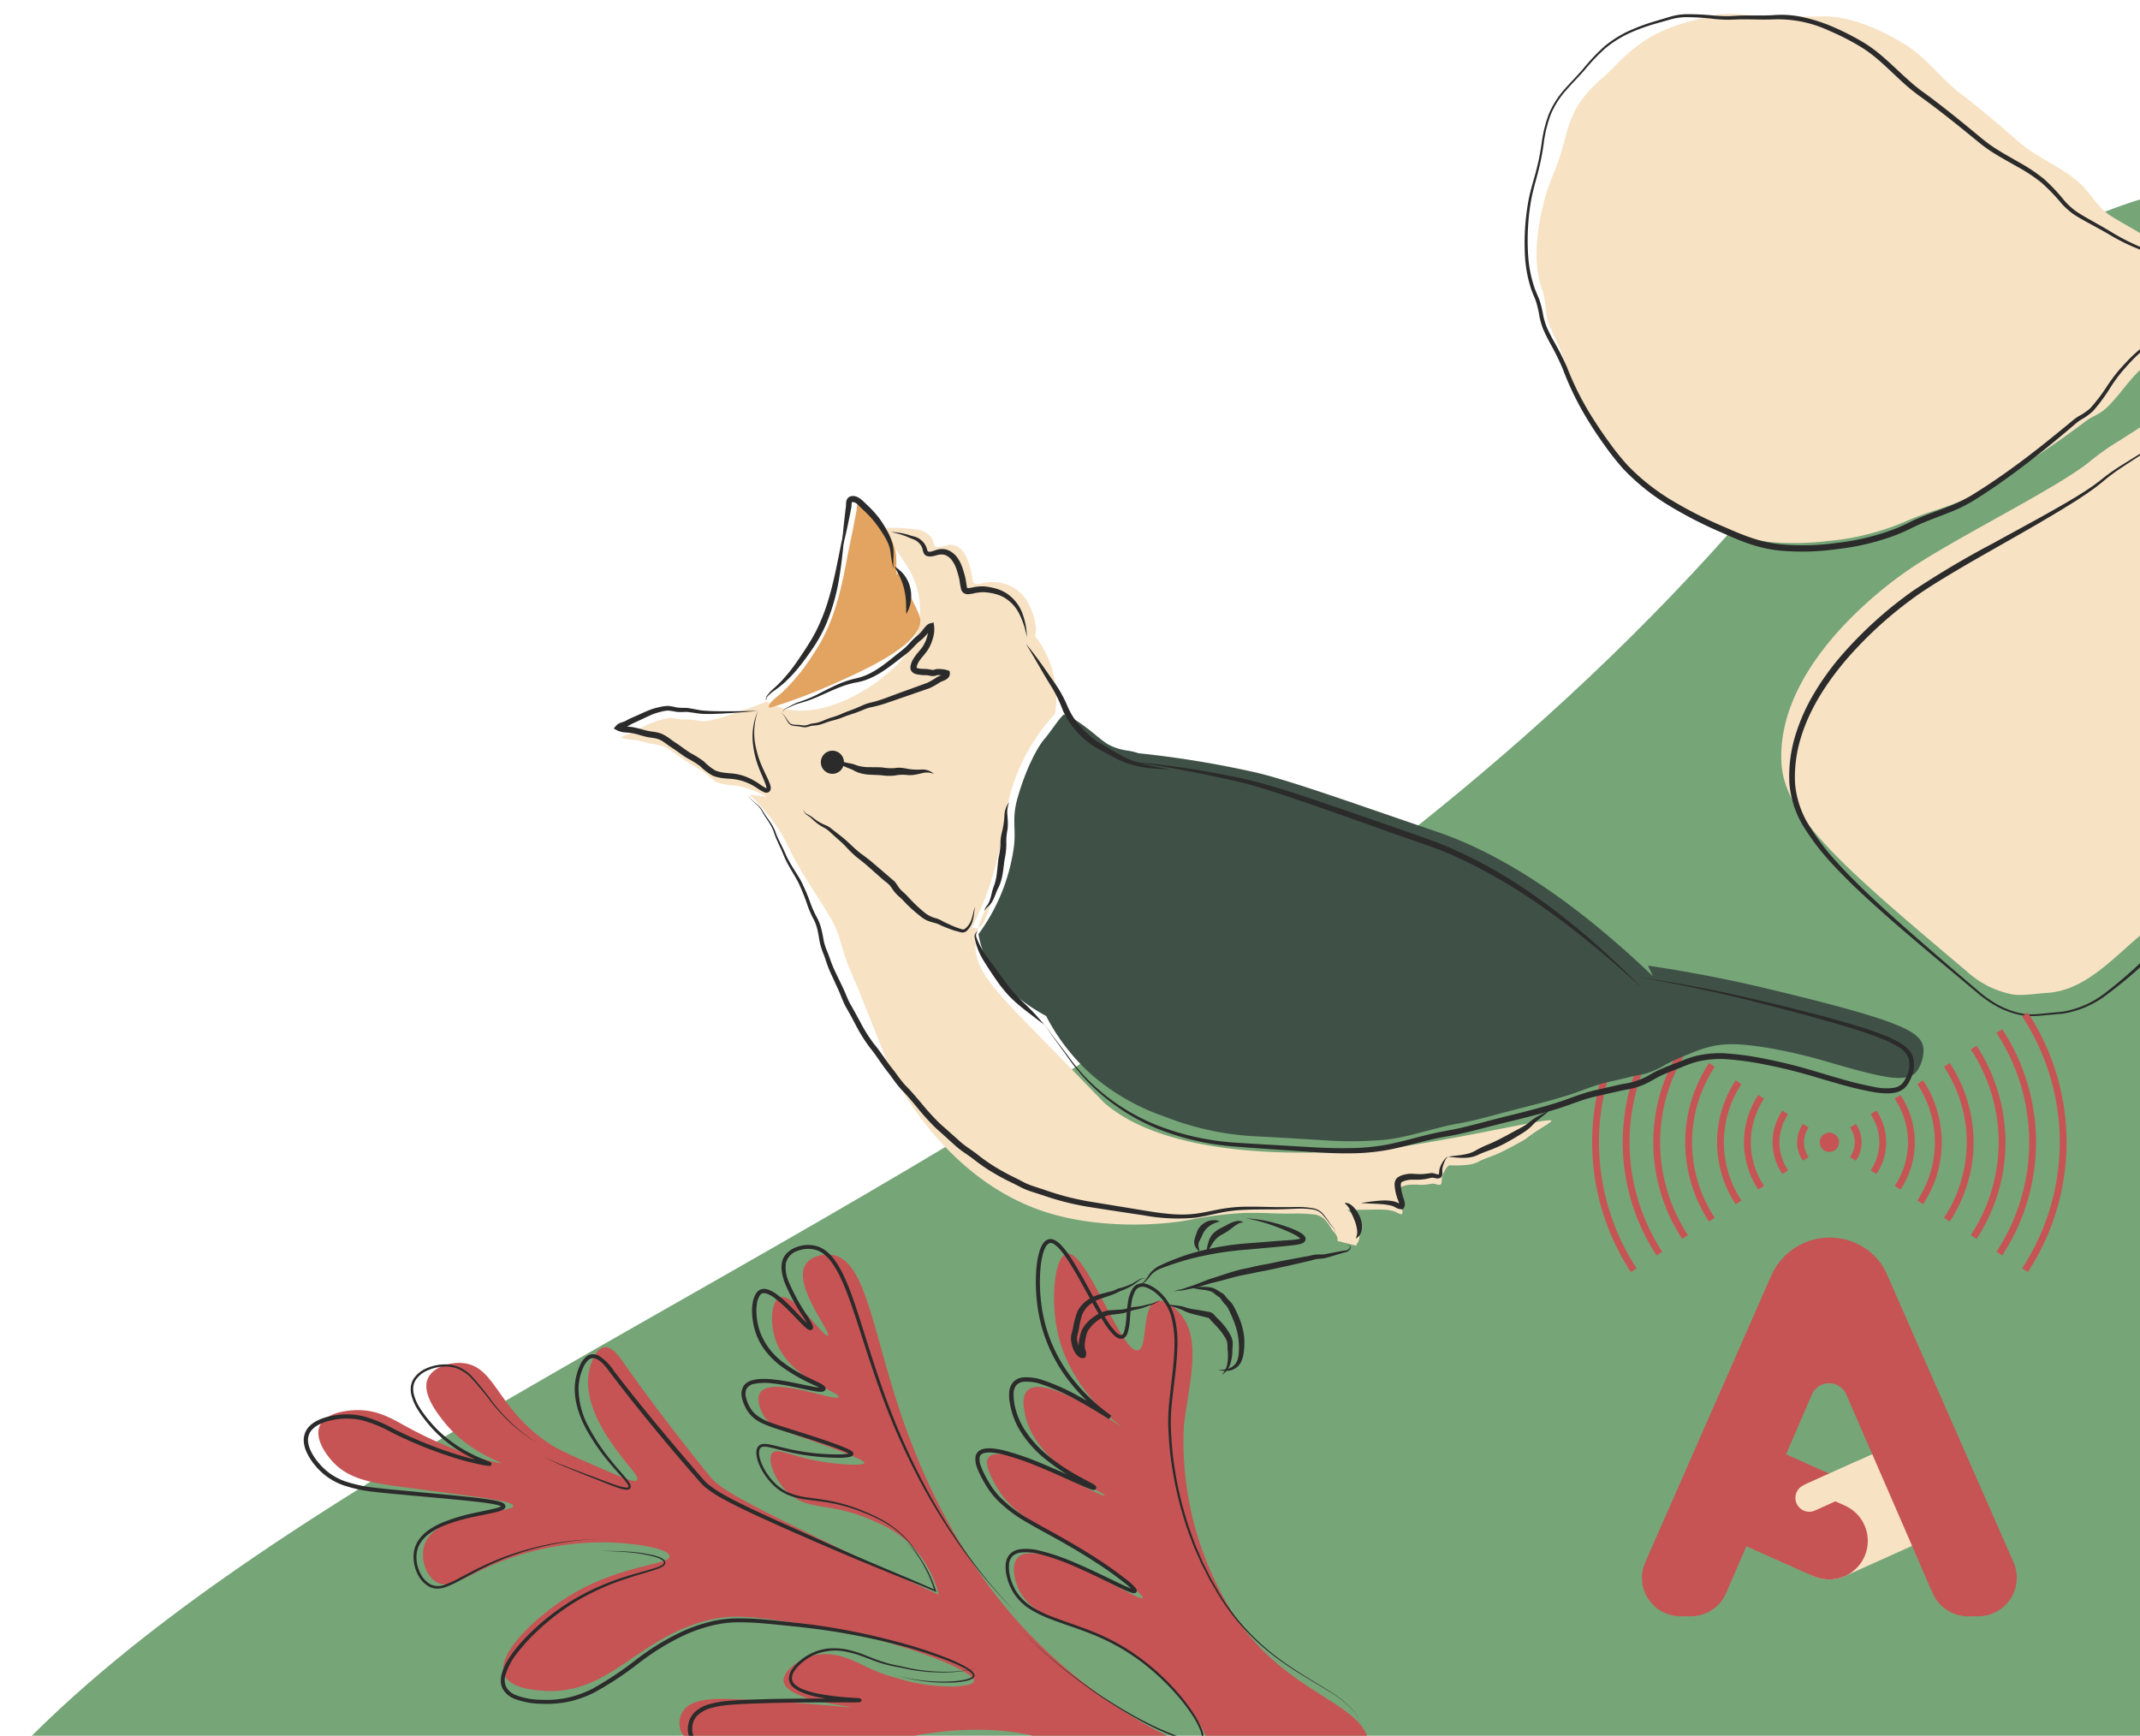 <svg xmlns="http://www.w3.org/2000/svg" xmlns:xlink="http://www.w3.org/1999/xlink" width="434" height="352" viewBox="0 0 434 352">
  <defs>
    <clipPath id="clip-path">
      <rect id="Rectangle_3464" data-name="Rectangle 3464" width="434" height="352" transform="translate(1486 725)" fill="#fff" stroke="#707070" stroke-width="1"/>
    </clipPath>
    <clipPath id="clip-path-2">
      <path id="SVGID" d="M-3516.2,2081.28l-52.756,34.136-52.757-34.136v68.8l52.757-34.135,52.756,34.135Z" transform="translate(3621.71 -2081.28)" fill="none"/>
    </clipPath>
  </defs>
  <g id="Mask_Group_21" data-name="Mask Group 21" transform="translate(-1486 -725)" clip-path="url(#clip-path)">
    <path id="Path_15775" data-name="Path 15775" d="M286.867,0C445.3,0,604.212-21.408,701.571,174.576S490.588,394.038,336.329,597.609,0,445.3,0,286.867,128.435,0,286.867,0Z" transform="matrix(-0.999, -0.035, 0.035, -0.999, 2163.815, 1427.728)" fill="#76a578"/>
    <g id="Group_490" data-name="Group 490" transform="translate(5320.759 -333.543)">
      <rect id="Rectangle_378" data-name="Rectangle 378" width="20.273" height="24.293" transform="translate(-3489.16 1368.26) rotate(-65.924)" fill="#c65454"/>
      <path id="Path_15806" data-name="Path 15806" d="M-3415.034,1399.335l-8.318-18.489-22.154,9.966,1.9,4.216h0l0,.007a7.817,7.817,0,0,0-4.619,6.882,7.825,7.825,0,0,0,7.572,8.069,7.784,7.784,0,0,0,3.46-.694l0,.006h0v0Z" transform="translate(-23.376 -31.138)" fill="#f7e2c4"/>
      <path id="Path_15807" data-name="Path 15807" d="M-3450.829,1398.333l0-.007-22.181-9.91-6.383,14.287,22.18,9.91,0-.006a7.778,7.778,0,0,0,3.462.685,7.823,7.823,0,0,0,7.551-8.088,7.815,7.815,0,0,0-4.635-6.871" transform="translate(-9.769 -34.443)" fill="#c65454"/>
      <path id="Path_15808" data-name="Path 15808" d="M-3452.062,1317.02a12.045,12.045,0,0,0-5.456-5.937,12.965,12.965,0,0,0-18.018,6.152l-25.555,58.135a7.812,7.812,0,0,0,7.152,10.956h2.078a7.812,7.812,0,0,0,7.172-4.716l17.376-40.24a3.812,3.812,0,0,1,7-.008l17.495,40.261a7.819,7.819,0,0,0,7.171,4.7h2.077a7.819,7.819,0,0,0,7.158-10.966Z" transform="translate(0 0)" fill="#c65454"/>
      <path id="Path_15809" data-name="Path 15809" d="M-3431.385,1394.876l-2.311-5.131-11.077,4.987.006.011a2.8,2.8,0,0,0-1.558,3.62,2.806,2.806,0,0,0,3.637,1.591c.077-.031.144-.075.217-.112l.009.021Z" transform="translate(-24.124 -35.024)" fill="#f7e2c4"/>
    </g>
    <g id="Group_494" data-name="Group 494" transform="translate(-1979.265 1994.018) rotate(-166)">
      <g id="Group_492" data-name="Group 492" transform="translate(-3530.295 1972.668)">
        <path id="Path_15815" data-name="Path 15815" d="M-3501.762,2086.066c-2.977-4.466-3.5-8.219-4.8-14.107a71.185,71.185,0,0,0-5.128-18.491,165.585,165.585,0,0,1-10.589-33.083c-.466-2.389.061-4.211.452-6.556.395-2.367.129-4.784.642-7.149.812-3.744,2.949-9.063,5.334-12.047,4.82-6.032,8.828-15.074,16.765-17.573,2.007-.632,4.8-1.871,6.8-2.013a19.1,19.1,0,0,1,9.938,2.208c29.129,14.309,43.694,21.464,46.9,32.119,5.992,19.9-13.75,42.075-15.7,44.266-7.48,8.4-25.388,23.471-30.307,30.159a48.935,48.935,0,0,1-4.767,5.508c-2.577,2.705-6.514,7.1-7.771,7.362C-3498.5,2097.615-3500.789,2087.526-3501.762,2086.066Z" transform="translate(3522.467 -1975.005)" fill="#f7e2c4"/>
        <path id="Path_15816" data-name="Path 15816" d="M-3493.02,2177.479c3.951-.133,7.678.769,11.614.711a36.13,36.13,0,0,1,13.035,2.112c2.175.7,4.47,1.232,6.618,1.986,2.69.943,4.426,2.941,6.771,4.386,4.416,2.722,10.04,3.163,14.738,5.568,4.472,2.29,9.14,4.665,13.719,6.612,4.724,2.009,8.571,5.458,13.531,7.022,5.515,1.738,12.532,3.01,18.193,1.27,2.871-.882,5.8-1.32,8.676-2.188,4.136-1.25,8.881-.938,12.754-3.058,4.059-2.22,7.562-3.955,10.95-7.261a35.352,35.352,0,0,0,5.491-7.507c2.025-3.288,4.1-5.688,5.276-9.473,1.146-3.688.725-7.243,1.016-10.978.23-2.962.874-5.954.905-8.924.065-6.015-.675-13.2-4.015-18.073-1.336-1.95-1.509-4.139-2.828-6.087-1.732-2.559-3.723-4.491-5.3-7.219a61.073,61.073,0,0,0-13.087-15.084c-6-5.134-14.837-7.642-22.508-9.047-4.724-.866-8.382-1.621-13.332-.944a55.236,55.236,0,0,0-11.4,3.025,51.483,51.483,0,0,0-14.457,7.741c-3.817,3.013-8.233,5.064-11.843,8.4a208.937,208.937,0,0,0-18.687,20.2c-1.048,1.261-2.273,1.925-3.231,3.372-1.806,2.726-2.9,6.058-4.617,8.868a39.311,39.311,0,0,1-5.752,7.581c-2.017,2.087-2.836,4.063-4.157,6.582-1.021,1.947-5,6.448-4.712,8.708" transform="translate(3510.985 -2024.147)" fill="#f7e2c4"/>
      </g>
      <g id="Group_493" data-name="Group 493" transform="translate(-3542.545 1969.012)">
        <path id="Path_15817" data-name="Path 15817" d="M-3507.227,2080.3a23.429,23.429,0,0,1-1.847-3.275,25.972,25.972,0,0,1-1.3-3.531c-.7-2.41-1.17-4.872-1.728-7.309v-.013c-.192-1.569-.494-3.13-.835-4.677s-.731-3.085-1.176-4.606a71.695,71.695,0,0,0-3.223-8.926,175.266,175.266,0,0,1-6.863-17.824c-.975-3.035-1.867-6.1-2.648-9.19q-.569-2.324-1.053-4.669c-.149-.79-.339-1.541-.441-2.39a11.056,11.056,0,0,1,.01-2.493c.176-1.636.612-3.176.733-4.7.138-1.545.1-3.149.323-4.775a17.488,17.488,0,0,1,.519-2.389c.217-.777.457-1.545.728-2.3a39.44,39.44,0,0,1,1.872-4.438,23.873,23.873,0,0,1,2.548-4.115c.993-1.227,1.916-2.507,2.824-3.809a92.009,92.009,0,0,1,5.677-7.687,19.7,19.7,0,0,1,7.594-5.778l4.513-1.566a20.122,20.122,0,0,1,2.319-.639,7.362,7.362,0,0,1,1.207-.15c.4-.026.8-.036,1.2-.029a17.813,17.813,0,0,1,4.751.719,25.562,25.562,0,0,1,4.439,1.814l8.574,4.169c5.713,2.786,11.421,5.59,17.016,8.633,2.8,1.522,5.561,3.115,8.241,4.855a49.094,49.094,0,0,1,7.593,5.9,19.929,19.929,0,0,1,5.282,8.137,28.222,28.222,0,0,1,1.2,9.612,38.808,38.808,0,0,1-1.678,9.515,54.382,54.382,0,0,1-3.621,8.924,82.185,82.185,0,0,1-10.715,15.9,183.378,183.378,0,0,1-13.6,13.441c-4.65,4.332-9.4,8.559-13.875,13.047l-1.645,1.712c-.52.593-1.076,1.161-1.566,1.775l-.744.916-.732.946q-.741.942-1.543,1.835c-1.069,1.187-2.2,2.308-3.295,3.454l-3.311,3.434c-.56.566-1.125,1.125-1.713,1.666a9.392,9.392,0,0,1-1.919,1.462,2.831,2.831,0,0,1-2.39-.279,6,6,0,0,1-1.744-1.661,19.806,19.806,0,0,1-2.214-4.233c-.3-.738-.576-1.484-.848-2.23A16.468,16.468,0,0,0-3507.227,2080.3Zm.1-.068a16.361,16.361,0,0,1,.929,2.207c.278.744.559,1.486.862,2.219a19.655,19.655,0,0,0,2.223,4.177,5.8,5.8,0,0,0,1.694,1.593,2.622,2.622,0,0,0,2.191.253,9.251,9.251,0,0,0,1.845-1.435c.579-.54,1.139-1.1,1.692-1.67,1.108-1.135,2.176-2.311,3.255-3.478s2.178-2.317,3.21-3.514q.771-.9,1.483-1.846l.7-.955.737-.952c.487-.638,1.031-1.221,1.545-1.834l1.615-1.766c4.393-4.618,9.017-8.989,13.62-13.367,2.3-2.193,4.6-4.384,6.848-6.616s4.487-4.471,6.541-6.856a80.965,80.965,0,0,0,10.508-15.673c2.81-5.607,4.945-11.659,5.248-17.912a27.061,27.061,0,0,0-1.091-9.219,19.181,19.181,0,0,0-4.942-7.726,48.138,48.138,0,0,0-7.356-5.879c-2.626-1.756-5.351-3.377-8.116-4.931-5.531-3.105-11.2-5.987-16.864-8.855q-4.253-2.15-8.528-4.258a25.19,25.19,0,0,0-4.362-1.811,17.418,17.418,0,0,0-4.642-.728c-.393-.01-.785,0-1.178.021a7.026,7.026,0,0,0-1.157.138,17.2,17.2,0,0,0-2.27.634l-4.481,1.591a19.247,19.247,0,0,0-7.38,5.707,87.148,87.148,0,0,0-5.514,7.737c-.885,1.32-1.8,2.636-2.782,3.9a23.234,23.234,0,0,0-2.391,4.021,38.6,38.6,0,0,0-1.754,4.371c-.251.744-.472,1.5-.669,2.254a16.567,16.567,0,0,0-.455,2.273c-.181,1.529-.141,3.116-.272,4.737-.128,1.651-.558,3.194-.709,4.721a10.006,10.006,0,0,0,0,2.261c.089.729.288,1.523.438,2.293.324,1.548.692,3.087,1.063,4.625.744,3.077,1.6,6.128,2.535,9.154q2.841,9.07,6.5,17.871a73.383,73.383,0,0,1,4.885,18.437l0-.013c.539,2.445.989,4.908,1.667,7.311a25.759,25.759,0,0,0,1.261,3.518A23.2,23.2,0,0,0-3507.125,2080.228Z" transform="translate(3537.032 -1969.012)" fill="#2b2b2b"/>
        <path id="Path_15818" data-name="Path 15818" d="M-3482.522,2175.549c3.973-.208,7.906.642,11.838.47a36.444,36.444,0,0,1,5.958.276,41.068,41.068,0,0,1,5.832,1.263c1.9.574,3.793,1.047,5.722,1.551.962.267,1.909.511,2.874.883a15.11,15.11,0,0,1,2.683,1.428,38.85,38.85,0,0,0,4.969,3.121,34.487,34.487,0,0,0,5.507,1.957c1.895.531,3.821,1.02,5.721,1.66a29.672,29.672,0,0,1,2.805,1.115l2.684,1.262c3.578,1.677,7.167,3.321,10.819,4.794.905.357,1.855.745,2.758,1.173s1.791.9,2.662,1.375c1.741.96,3.44,1.961,5.185,2.837q1.308.661,2.66,1.192a28.462,28.462,0,0,0,2.772.894,50.8,50.8,0,0,0,5.733,1.249,24.542,24.542,0,0,0,11.534-.523c1.922-.568,3.87-.952,5.776-1.427.965-.232,1.865-.519,2.854-.794.975-.253,1.961-.427,2.942-.581a49.58,49.58,0,0,0,5.794-1.062,11.943,11.943,0,0,0,2.679-1.09l2.572-1.473a39.2,39.2,0,0,0,4.907-3.261,21.962,21.962,0,0,0,4.068-4.21,38.111,38.111,0,0,0,2.933-5.113c.88-1.779,1.935-3.466,2.811-5.222a17.352,17.352,0,0,0,1.791-5.558,26.335,26.335,0,0,0-.053-5.873,49.156,49.156,0,0,1-.3-5.943c.02-1.983.117-3.957-.012-5.911a47.356,47.356,0,0,0-2.308-11.522,25.152,25.152,0,0,0-2.512-5.268c-.514-.839-1.132-1.532-1.73-2.4a22.909,22.909,0,0,1-1.415-2.663,13.109,13.109,0,0,0-1.463-2.47c-.6-.76-1.257-1.492-1.92-2.217a51.223,51.223,0,0,1-3.916-4.519,58.828,58.828,0,0,0-7.7-8.884q-2.127-2.036-4.4-3.92a49.59,49.59,0,0,0-4.67-3.538,43.526,43.526,0,0,0-10.643-4.781,84.353,84.353,0,0,0-11.483-2.591c-1.948-.332-3.883-.646-5.816-.8a26.643,26.643,0,0,0-5.784.126,49.575,49.575,0,0,0-11.269,3.1,47.937,47.937,0,0,0-10.376,5.368c-.8.553-1.569,1.148-2.319,1.765-.729.615-1.529,1.3-2.326,1.885-1.6,1.208-3.272,2.279-4.867,3.416a29.444,29.444,0,0,0-4.455,3.743q-2.058,2.117-4.016,4.331c-2.61,2.95-5.1,6.015-7.5,9.143-1.2,1.563-2.384,3.146-3.562,4.731l-.88,1.192a9.557,9.557,0,0,1-.994,1.178,11.761,11.761,0,0,0-1.9,2.147,34.7,34.7,0,0,0-2.3,5.38c-.345.929-.706,1.861-1.127,2.772s-.9,1.777-1.383,2.652a30.721,30.721,0,0,1-3.381,4.925,17.574,17.574,0,0,0-1.8,2.315,18.672,18.672,0,0,0-1.322,2.616c-.4.9-.722,1.829-1.191,2.731-.477.88-1.013,1.708-1.519,2.556a27.012,27.012,0,0,0-1.409,2.594,5.06,5.06,0,0,0-.619,2.809l-.118.027a5.184,5.184,0,0,1,.565-2.912,27.051,27.051,0,0,1,1.363-2.646c.488-.861,1.008-1.706,1.455-2.576.426-.863.739-1.819,1.118-2.73a19.058,19.058,0,0,1,1.293-2.7,18.1,18.1,0,0,1,1.78-2.408,31.49,31.49,0,0,0,3.241-4.9c.46-.862.923-1.746,1.319-2.628s.736-1.81,1.064-2.739a35.207,35.207,0,0,1,2.278-5.548,12.391,12.391,0,0,1,1.975-2.323,8.64,8.64,0,0,0,.9-1.1l.863-1.208q1.728-2.415,3.522-4.785c2.387-3.163,4.858-6.269,7.46-9.267q1.95-2.25,4.009-4.406a30.618,30.618,0,0,1,4.576-3.921c1.616-1.17,3.261-2.261,4.817-3.437.793-.59,1.5-1.193,2.277-1.854.776-.641,1.571-1.258,2.4-1.831a49.148,49.148,0,0,1,10.634-5.532,50.8,50.8,0,0,1,11.551-3.192,27.918,27.918,0,0,1,6.054-.146c2.01.158,3.98.5,5.928.841a85.586,85.586,0,0,1,11.629,2.691,44.665,44.665,0,0,1,10.906,4.973,50.729,50.729,0,0,1,4.762,3.644c1.524,1.28,3.006,2.61,4.426,4.008a59.878,59.878,0,0,1,7.713,9.1,50.457,50.457,0,0,0,3.8,4.482c.663.741,1.32,1.491,1.937,2.288a13.9,13.9,0,0,1,1.527,2.639,22.178,22.178,0,0,0,1.335,2.588c.509.766,1.2,1.572,1.707,2.429a25.923,25.923,0,0,1,2.523,5.444,47.992,47.992,0,0,1,2.2,11.709c.108,2-.017,3.979-.056,5.949a48.613,48.613,0,0,0,.274,5.9,26.744,26.744,0,0,1,.024,5.964,17.721,17.721,0,0,1-1.854,5.673c-.9,1.776-1.939,3.455-2.8,5.229a38.54,38.54,0,0,1-2.936,5.183,22.4,22.4,0,0,1-4.124,4.321,41.509,41.509,0,0,1-4.939,3.337l-2.554,1.513a12.52,12.52,0,0,1-2.785,1.184,49.949,49.949,0,0,1-5.85,1.165c-.969.168-1.931.353-2.866.61-.912.268-1.893.6-2.849.838-1.924.509-3.856.921-5.719,1.5a20.244,20.244,0,0,1-5.932,1.071,33.04,33.04,0,0,1-6-.365,52.04,52.04,0,0,1-5.858-1.247,29.656,29.656,0,0,1-2.875-.914q-1.41-.548-2.757-1.22c-3.59-1.791-6.855-3.977-10.534-5.346-3.674-1.507-7.27-3.18-10.844-4.879l-2.676-1.277a28.738,28.738,0,0,0-2.7-1.09c-1.846-.633-3.753-1.131-5.663-1.677a33.382,33.382,0,0,1-5.64-2.058,39.394,39.394,0,0,1-5.023-3.246,14.377,14.377,0,0,0-2.525-1.392c-.875-.353-1.844-.622-2.781-.9-1.891-.522-3.832-1.038-5.707-1.633a43.861,43.861,0,0,0-5.732-1.342,36.026,36.026,0,0,0-5.874-.411c-3.992.077-7.888-.864-11.84-.75Z" transform="translate(3519.141 -2019.71)" fill="#2b2b2b"/>
        <path id="Path_15819" data-name="Path 15819" d="M-3542.545,2237.464a24.407,24.407,0,0,1,1.786-2.023c.3-.326.6-.655.886-.992l.843-1.043c.582-.7,1.2-1.36,1.843-2a21.4,21.4,0,0,0,1.749-1.977,21.8,21.8,0,0,1,1.854-2q.946-.941,1.864-1.913l3.667-3.9c1.225-1.324,2.583-2.529,3.836-3.779a27.607,27.607,0,0,0,3.431-4.068c.985-1.5,1.938-3,2.908-4.524.5-.748,1-1.487,1.414-2.263a9.866,9.866,0,0,1,1.578-2.242c.292-.34.577-.675.832-1.021a10.227,10.227,0,0,0,.686-1.1,16.707,16.707,0,0,0,1.076-2.374,15.008,15.008,0,0,0,.666-2.509,8.365,8.365,0,0,0,.139-1.249c0-.207,0-.416-.011-.627s-.037-.411-.042-.695a8.831,8.831,0,0,1,.665-2.779l.794-2.544a13.041,13.041,0,0,0,.614-2.515c.121-.85.206-1.778.341-2.657.258-1.762.46-3.556.834-5.34s.827-3.5,1.219-5.24a50.564,50.564,0,0,0,.951-5.247l.312-2.662.144-1.331a9.524,9.524,0,0,0-.085-1.323l.122-.014a8.49,8.49,0,0,1,.233,1.34l-.021,1.351c-.016.9-.035,1.8-.091,2.695a44.684,44.684,0,0,1-.623,5.378c-.3,1.772-.683,3.539-1,5.274-.3,1.736-.487,3.506-.706,5.293l-.344,2.671a13.846,13.846,0,0,1-.266,1.382c-.114.479-.278.871-.416,1.307l-.866,2.565a8.04,8.04,0,0,0-.665,2.4c0,.164.02.409.025.646s.007.475,0,.716a8.116,8.116,0,0,1-.2,1.413,16.074,16.074,0,0,1-.817,2.648,14.561,14.561,0,0,1-1.266,2.454,10.992,10.992,0,0,1-.809,1.133c-.3.358-.618.687-.929,1.008a9.3,9.3,0,0,0-1.618,2.055c-.479.777-1.015,1.5-1.525,2.234-.994,1.467-1.961,2.991-2.918,4.506-.48.766-1.006,1.5-1.559,2.217s-1.11,1.42-1.708,2.1c-1.2,1.359-2.442,2.625-3.58,4-1.177,1.353-2.381,2.688-3.642,3.973q-.944.964-1.917,1.9a21.73,21.73,0,0,0-1.861,1.875,18.651,18.651,0,0,1-1.9,1.957c-.66.6-1.308,1.2-1.923,1.834-.308.312-.595.655-.927.978s-.661.623-1,.921c-.673.6-1.352,1.171-1.982,1.8Z" transform="translate(3542.545 -2044.85)" fill="#2b2b2b"/>
        <path id="Path_15820" data-name="Path 15820" d="M-3486.845,2223.127a1.557,1.557,0,0,1,.169.263l.007.016-.166.2a2.178,2.178,0,0,1-.635.526,1.2,1.2,0,0,1-.751.182,1.7,1.7,0,0,0-.806.033,1.7,1.7,0,0,0-.622.48,3.2,3.2,0,0,1-.579.508,3.1,3.1,0,0,1-.6.4,5.786,5.786,0,0,1-1.491.472l-.09-.083a2.238,2.238,0,0,1,.89-1.479,2.4,2.4,0,0,1,.741-.365,2.44,2.44,0,0,1,.813-.16,2.167,2.167,0,0,0,.8-.115,1.947,1.947,0,0,0,.638-.514,1.2,1.2,0,0,1,.7-.343,2.236,2.236,0,0,1,.815,0l-.159.215a1.542,1.542,0,0,1,.2-.243Z" transform="translate(3522.995 -2068.088)" fill="#2b2b2b"/>
      </g>
    </g>
    <g id="Group_499" data-name="Group 499" transform="translate(3987.261 -1897.708) rotate(-21)">
      <g id="Group_496" data-name="Group 496" transform="translate(-3319.235 1842.94)">
        <g id="Group_495" data-name="Group 495" transform="translate(0)">
          <path id="Path_15821" data-name="Path 15821" d="M-3167.793,1989.8a23.613,23.613,0,0,0,6.822,2.46c8.268,1.457,19.118-1.979,22.017-8.247,4.221-9.126-12.3-15.856-16.066-37.273a65.378,65.378,0,0,1,4.58-37.632c3.7-7.267,10.138-15.229,7.289-22.013-.29-.692-1.58-3.522-3.445-3.6-3.225-.134-4.862,8.1-6.983,7.925-3.485-.285-2.418-22.791-6.5-23.461-2.368-.39-6.022,6.663-7.253,13.1-2.155,11.281,3.13,20.633,5.259,23.989-5.149-7.3-11.793-15.5-15.334-14.072-1.632.658-2.048,3.138-2.245,4.3-1.765,10.487,9.637,20.827,9.173,21.227-.575.5-15.3-17.888-19.177-15.7-1.3.733-.985,3.545-.789,5.289.815,7.267,5.427,11.152,11.96,19.9,4.878,6.531,8.237,12.3,7.762,12.68-.92.726-15.173-19.387-20.741-16.723-2.088,1-2.133,4.806-2.134,5.3,0,7.478,8.235,10.909,15.062,19.253,8.375,10.236,10.96,23.64,9.1,24.719-2.423,1.4-17.8-14.865-26.167-35.913-7.538-18.971-7.663-37.509-7.653-43.718.035-20.989,5.224-36.886-1.414-40.521-1.539-.842-4.043-1.2-5.594-.094-4.082,2.908-.031,14.874-.989,15.127-.907.241-3.34-10.79-6.365-10.722-1.846.042-3.866,4.208-3.874,8.178-.015,8.161,8.485,14.148,7.779,14.924-.825.907-11-8.9-14.482-6.519-1.518,1.039-1.124,3.97-1.072,4.36.426,3.161,2.84,4.6,9.541,10.422,6.3,5.476,6.2,5.98,6.123,6.1-.353.541-4.112-1.19-6.65-2.573-6.454-3.518-8.587-6.738-10.057-6-1.428.719-1.6,4.861-.074,8.285,2.481,5.591,7.54,4.95,14.593,12.249a23.175,23.175,0,0,1,5.023,6.866,22.424,22.424,0,0,1,1.654,11.565c-3.972-4.244-8.777-8.86-17.167-17.868-10.927-11.734-16.413-17.667-17.492-21-5.545-17.105-8.225-28.316-8.225-28.316-.226-.943-.856-3.616-2.448-3.986-2.032-.472-4.413,3.1-4.532,3.28-3.724,5.7-1.412,14.16-.486,17.541,1,3.656,2.267,6.247,1.569,6.687-.58.366-2.083-1.04-4.026-2.939-5.528-5.4-8.291-8.093-9.6-9.87-7.925-10.727-4.679-19.15-11.048-22.086-2.435-1.123-5.785-1.216-7.485.409-2.326,2.224-.882,7.026-.275,9.047,2.328,7.746,8.124,12.214,7.965,12.369s-7.633-4.693-15.5-14.037c-1.933-2.292-4.157-5.173-8.2-6.566-.814-.281-5.756-1.983-8.006.406-2.147,2.278-.448,6.787-.2,7.448,1.784,4.735,5.91,7.064,11.8,10.277,12.95,7.068,19.611,10.454,19.284,11.453-.476,1.453-14.876-4.645-19.6.841-1.868,2.167-2.105,6-.491,8.013,2.123,2.645,6.229.623,15.266.781a57.619,57.619,0,0,1,19.709,3.992c5.25,2.128,11.522,5.743,11.034,7.235-.59,1.806-10.2-2.23-22.92.451-7.308,1.541-17.059,5.6-16.979,10,.056,3.022,4.774,5.2,6.26,5.889,12.595,5.825,22.231-3.85,37.69-1.184,4.611.794,8.5,3.019,16.283,7.4,15.889,8.941,29.411,21.459,28.213,23.26-.793,1.191-8.538-1.513-14.163-6.073a33.211,33.211,0,0,1-5.573-4.91c-1.544-1.663-4.682-5.273-9.282-5.608-2.939-.214-6.592.9-7.031,2.81-.864,3.753,10.94,9.578,10.85,9.722s-11.04-5.522-21.482-9.97c-3.783-1.612-8.156-3.344-10.723-1.357a4.416,4.416,0,0,0-1.715,3.6c.344,4.826,11.184,7.932,12.591,8.3-.851-.21-5.582-1.424-14.815-5.438-4.9-2.132-7.77-3.613-10.353-2.281-1.584.818-3.127,2.728-2.873,4.48.645,4.416,12.453,5.854,12.286,6.814-.206,1.2-18.286-4.041-23.766,3.062-1.916,2.485-2.6,6.879-.845,8.782,1.3,1.412,3.7,1.178,4.669,1.07,11.843-1.318,39.123-8.371,55.625-8.238,1.617.013,26.954.526,40.774,15.836.289.32,4.681,5.2,10.38,11.866C-3177.634,1982.325-3174.291,1986.584-3167.793,1989.8Z" transform="translate(3315.154 -1843.864)" fill="#c65454"/>
        </g>
      </g>
      <g id="Group_498" data-name="Group 498" transform="translate(-3212.318 1919.648)">
        <g id="Group_497" data-name="Group 497">
          <path id="Path_15822" data-name="Path 15822" d="M-3076.608,2015.008" transform="translate(3076.608 -2015.008)" fill="none"/>
        </g>
      </g>
      <path id="Path_15823" data-name="Path 15823" d="M-2993.141,2005.481a7.928,7.928,0,0,0,.6-2.859,7.725,7.725,0,0,0-.533-2.87,21.18,21.18,0,0,0-2.987-5.038c-1.172-1.572-2.414-3.092-3.61-4.648s-2.366-3.136-3.446-4.778a46.955,46.955,0,0,1-5.259-10.53,45.741,45.741,0,0,1-1.565-5.69c-.2-.963-.334-1.938-.5-2.907l-.24-1.456-.153-1.467-.154-1.468c-.053-.489-.108-.978-.121-1.471l-.14-2.949c-.006-1.968-.012-3.937.139-5.9a72.547,72.547,0,0,1,1.714-11.673c.435-1.921.968-3.819,1.577-5.693a37.278,37.278,0,0,1,2.2-5.494c1.743-3.529,3.737-6.919,5.214-10.525a20.944,20.944,0,0,0,1.537-5.571,9.541,9.541,0,0,0-.937-5.531,6.9,6.9,0,0,0-1.677-2.213,2.061,2.061,0,0,0-1.142-.482,1.673,1.673,0,0,0-1.141.385,7.085,7.085,0,0,0-1.694,2.2c-.467.843-.877,1.728-1.3,2.615a12.845,12.845,0,0,1-1.531,2.621,2.375,2.375,0,0,1-.685.551,1.228,1.228,0,0,1-1.024.021,1.8,1.8,0,0,1-.689-.607,4.293,4.293,0,0,1-.4-.7,14.659,14.659,0,0,1-.872-2.892c-.207-.971-.374-1.944-.527-2.917-.613-3.888-.988-7.8-1.8-11.609a18.82,18.82,0,0,0-.791-2.768,5.418,5.418,0,0,0-.628-1.212,1.135,1.135,0,0,0-.883-.58,1.8,1.8,0,0,0-1.045.518,6.7,6.7,0,0,0-.922,1.034,16.813,16.813,0,0,0-1.468,2.465,33.349,33.349,0,0,0-2.078,5.423,31.63,31.63,0,0,0-1.135,5.694,30.911,30.911,0,0,0,1,11.5,37.212,37.212,0,0,0,4.878,10.515l-.7.49c-1.548-2.077-3.139-4.123-4.822-6.083a40.981,40.981,0,0,0-5.445-5.438,9,9,0,0,0-3.223-1.769,2.242,2.242,0,0,0-1.589.146,2.688,2.688,0,0,0-1.078,1.241,11.373,11.373,0,0,0-.827,3.624,14.711,14.711,0,0,0,.171,3.768,22.087,22.087,0,0,0,2.677,7.113,41.436,41.436,0,0,0,4.474,6.269l1.268,1.471c.214.247.427.491.641.757a3.073,3.073,0,0,1,.33.476.9.9,0,0,1,.051.124.5.5,0,0,1-.005.335.485.485,0,0,1-.471.312.8.8,0,0,1-.2-.046,1.54,1.54,0,0,1-.3-.179,17.976,17.976,0,0,1-1.486-1.354l-1.383-1.38c-1.83-1.845-3.654-3.688-5.539-5.461a53.528,53.528,0,0,0-5.917-4.961,15.633,15.633,0,0,0-1.618-.988,5.6,5.6,0,0,0-1.692-.614,1.613,1.613,0,0,0-.764.045,1.042,1.042,0,0,0-.527.437,3.553,3.553,0,0,0-.394,1.665,13.734,13.734,0,0,0,.084,1.886c.063.636.154,1.281.264,1.9a15.95,15.95,0,0,0,1.057,3.646,27.277,27.277,0,0,0,4.1,6.461c1.616,2.016,3.331,3.974,4.979,5.99s3.261,4.065,4.789,6.177a74.16,74.16,0,0,1,4.313,6.541,10.059,10.059,0,0,1,.864,1.848,1.233,1.233,0,0,1,.051.354,1.112,1.112,0,0,1-.02.145.585.585,0,0,1-.121.217.508.508,0,0,1-.258.141.617.617,0,0,1-.191,0,1.05,1.05,0,0,1-.364-.153c-.08-.054-.16-.108-.228-.163a9.7,9.7,0,0,1-.758-.676c-.944-.922-1.82-1.878-2.71-2.826-1.771-1.9-3.542-3.794-5.393-5.6a43.427,43.427,0,0,0-5.893-4.983,10.289,10.289,0,0,0-3.388-1.592,2.9,2.9,0,0,0-1.717.11,2.711,2.711,0,0,0-1.219,1.187,8.344,8.344,0,0,0-.824,3.617c0,.158-.008.316-.006.472l.039.47c.03.312.046.627.087.938a9.915,9.915,0,0,0,.511,1.809,5.023,5.023,0,0,0,.379.863c.152.276.291.56.452.832a15.344,15.344,0,0,0,1.128,1.536,25.7,25.7,0,0,0,2.692,2.751c1.922,1.728,3.955,3.356,5.88,5.116a44.389,44.389,0,0,1,5.35,5.716,44.828,44.828,0,0,1,4.229,6.585,46.886,46.886,0,0,1,3.077,7.192,35.915,35.915,0,0,1,1.035,3.778,17.061,17.061,0,0,1,.445,3.911,4.723,4.723,0,0,1-.128,1,1.621,1.621,0,0,1-.082.251.913.913,0,0,1-.118.247.73.73,0,0,1-.181.229.711.711,0,0,1-.259.171,1.648,1.648,0,0,1-1.073-.087,5.554,5.554,0,0,1-.907-.431,20,20,0,0,1-3.125-2.376,59.909,59.909,0,0,1-5.4-5.641,101.113,101.113,0,0,1-9.1-12.657,101.194,101.194,0,0,1-7.093-13.869,101.21,101.21,0,0,0,7.2,13.8,100.944,100.944,0,0,0,9.18,12.56,59.763,59.763,0,0,0,5.416,5.57,19.711,19.711,0,0,0,3.086,2.311,5.289,5.289,0,0,0,.853.4,1.347,1.347,0,0,0,.831.083.946.946,0,0,0,.411-.654,4.336,4.336,0,0,0,.109-.926,16.734,16.734,0,0,0-.467-3.812,35.477,35.477,0,0,0-1.053-3.726,47.227,47.227,0,0,0-3.083-7.107,44.349,44.349,0,0,0-4.213-6.494,43.8,43.8,0,0,0-5.314-5.626c-1.917-1.738-3.951-3.351-5.9-5.089a26.39,26.39,0,0,1-2.765-2.8,15.809,15.809,0,0,1-1.182-1.6c-.173-.285-.322-.584-.483-.877a5.492,5.492,0,0,1-.407-.916,10.58,10.58,0,0,1-.553-1.931c-.046-.331-.065-.667-.1-1l-.042-.5c0-.168,0-.335,0-.5a11.953,11.953,0,0,1,.22-1.989,6.666,6.666,0,0,1,.668-1.927,3.366,3.366,0,0,1,1.526-1.477,3.562,3.562,0,0,1,2.11-.161,10.9,10.9,0,0,1,3.637,1.675,44.059,44.059,0,0,1,6.018,5.038c1.875,1.815,3.664,3.709,5.442,5.6.889.944,1.771,1.9,2.687,2.795a9.139,9.139,0,0,0,.7.62c.059.048.114.083.168.121l.07.04c.006,0,.037.013.008.006a.161.161,0,0,0-.071,0,.267.267,0,0,0-.154.083.221.221,0,0,0-.064.111.034.034,0,0,0-.006.024.744.744,0,0,0-.025-.125,9.76,9.76,0,0,0-.794-1.67,73.837,73.837,0,0,0-4.275-6.459c-1.52-2.1-3.121-4.133-4.769-6.133s-3.356-3.955-4.994-5.991a28.059,28.059,0,0,1-4.227-6.649,16.746,16.746,0,0,1-1.114-3.819c-.117-.659-.208-1.3-.275-1.957a14.51,14.51,0,0,1-.091-2,4.293,4.293,0,0,1,.52-2.078,1.879,1.879,0,0,1,.948-.774,2.429,2.429,0,0,1,1.159-.087,6.385,6.385,0,0,1,1.959.7,16.4,16.4,0,0,1,1.708,1.038,54.281,54.281,0,0,1,6.026,5.034c1.9,1.784,3.737,3.632,5.568,5.473l1.377,1.371a17.7,17.7,0,0,0,1.392,1.27,1.188,1.188,0,0,0,.114.075.183.183,0,0,0-.087-.016.387.387,0,0,0-.376.254.32.32,0,0,0-.012.217s.01.023,0,.012a2.7,2.7,0,0,0-.23-.318c-.194-.241-.408-.485-.62-.729l-1.278-1.479a42.273,42.273,0,0,1-4.576-6.4,22.934,22.934,0,0,1-2.792-7.4,15.6,15.6,0,0,1-.174-4,18.867,18.867,0,0,1,.291-1.977,8.4,8.4,0,0,1,.628-1.956,3.555,3.555,0,0,1,1.456-1.632,3.122,3.122,0,0,1,2.2-.225,9.767,9.767,0,0,1,3.566,1.937,41.8,41.8,0,0,1,5.561,5.566c1.7,1.985,3.3,4.047,4.85,6.137l-.695.489a38.052,38.052,0,0,1-4.973-10.764,31.726,31.726,0,0,1-1.011-11.813,32.329,32.329,0,0,1,1.171-5.833,34.091,34.091,0,0,1,2.138-5.553,17.5,17.5,0,0,1,1.545-2.583,7.4,7.4,0,0,1,1.038-1.156,3.631,3.631,0,0,1,.679-.472,1.876,1.876,0,0,1,.881-.239,1.567,1.567,0,0,1,.914.289,2.57,2.57,0,0,1,.607.614,6.176,6.176,0,0,1,.725,1.392,19.77,19.77,0,0,1,.823,2.887c.817,3.879,1.184,7.794,1.787,11.658.15.965.314,1.927.515,2.876a14.336,14.336,0,0,0,.812,2.737,1.97,1.97,0,0,0,.715.945.475.475,0,0,0,.4-.013,1.692,1.692,0,0,0,.45-.371,12.363,12.363,0,0,0,1.432-2.448c.429-.878.847-1.773,1.335-2.645a7.693,7.693,0,0,1,1.9-2.411,2.971,2.971,0,0,1,.734-.4,2.235,2.235,0,0,1,.858-.114,2.744,2.744,0,0,1,1.526.634,7.528,7.528,0,0,1,1.852,2.445,9.533,9.533,0,0,1,.936,2.887,11.415,11.415,0,0,1,.044,3.02,21.574,21.574,0,0,1-1.605,5.735c-1.519,3.658-3.534,7.045-5.28,10.543a36.719,36.719,0,0,0-2.2,5.412c-.612,1.855-1.149,3.737-1.59,5.641a72.09,72.09,0,0,0-1.754,11.586c-.156,1.95-.164,3.907-.175,5.863l.116,2.932c.008.49.059.976.108,1.463l.141,1.461.141,1.461.228,1.45c.162.965.284,1.937.479,2.9a45.376,45.376,0,0,0,1.51,5.664,46.663,46.663,0,0,0,5.15,10.519c1.063,1.645,2.214,3.234,3.4,4.8s2.413,3.094,3.574,4.678a21.263,21.263,0,0,1,2.956,5.078,7.754,7.754,0,0,1,.513,2.886A7.935,7.935,0,0,1-2993.141,2005.481Z" transform="translate(-150.134 -25.598)" fill="#2b2b2b"/>
      <path id="Path_15824" data-name="Path 15824" d="M-3179.418,2039.311a1.036,1.036,0,0,1-.776.353,5.067,5.067,0,0,1-.88.01,12.676,12.676,0,0,1-1.742-.254,27.27,27.27,0,0,1-3.386-.963,36.831,36.831,0,0,1-6.389-2.957c-1.023-.592-1.971-1.28-2.978-1.872a23.6,23.6,0,0,1-2.886-2.043c-.913-.742-1.781-1.547-2.652-2.316a21.176,21.176,0,0,0-2.775-2.088,10.643,10.643,0,0,0-6.528-1.709,10.835,10.835,0,0,0-3.31.821,6.591,6.591,0,0,0-1.456.834,2.6,2.6,0,0,0-.943,1.229,1.8,1.8,0,0,0,.228,1.448,5.776,5.776,0,0,0,1.039,1.29,17.394,17.394,0,0,0,2.749,2.071,54.665,54.665,0,0,0,6.184,3.238l.8.372.2.1a2.133,2.133,0,0,1,.244.135c.06.071-.022-.076.151.18.224.5-.522.578-.386.536a.727.727,0,0,1-.125-.021l-.128-.037-.22-.073c-.564-.2-1.108-.41-1.657-.619l-3.281-1.264q-3.279-1.263-6.57-2.489t-6.607-2.381c-2.211-.758-4.429-1.54-6.657-2.168a19.057,19.057,0,0,0-3.37-.65,6.325,6.325,0,0,0-3.218.427,3.811,3.811,0,0,0-.658.421,3,3,0,0,0-.564.543,4.277,4.277,0,0,0-.761,1.389,3.417,3.417,0,0,0-.152,1.535,3.363,3.363,0,0,0,.59,1.422,8.052,8.052,0,0,0,2.5,2.154,20.37,20.37,0,0,0,3.1,1.475,39.594,39.594,0,0,0,6.683,1.868l-.142.843a88.983,88.983,0,0,1-10.5-2.684c-1.722-.532-3.432-1.1-5.135-1.682s-3.39-1.208-5.1-1.644a9.23,9.23,0,0,0-2.555-.338,4.248,4.248,0,0,0-2.328.74,5.753,5.753,0,0,0-1.69,1.844,3.362,3.362,0,0,0-.488,2.32,3.306,3.306,0,0,0,1.434,1.892,10.641,10.641,0,0,0,2.317,1.183,35.853,35.853,0,0,0,5.144,1.418c.877.194,1.756.363,2.645.6a5.664,5.664,0,0,1,.678.222,1.189,1.189,0,0,1,.384.234.444.444,0,0,1,.123.441.479.479,0,0,1-.272.292,2.348,2.348,0,0,1-.768.141c-.234.013-.464.016-.692.015-1.816-.026-3.6-.146-5.394-.177s-3.582-.021-5.364.114a27.414,27.414,0,0,0-5.271.858,11.519,11.519,0,0,0-4.687,2.4,8.14,8.14,0,0,0-2.417,4.619,8.891,8.891,0,0,0-.118,2.655,4.908,4.908,0,0,0,.914,2.457,3.4,3.4,0,0,0,2.308,1.18,8.629,8.629,0,0,0,2.676-.149,8.643,8.643,0,0,1-2.682.207,3.49,3.49,0,0,1-2.392-1.163,4.976,4.976,0,0,1-.988-2.512,9.073,9.073,0,0,1,.075-2.713,8.4,8.4,0,0,1,2.421-4.8,11.861,11.861,0,0,1,4.783-2.551,26.794,26.794,0,0,1,5.341-.949c1.8-.156,3.608-.189,5.41-.169s3.606.116,5.385.123c.221,0,.441-.007.656-.021a2.046,2.046,0,0,0,.553-.091c.018-.007,0-.02-.038.067a.167.167,0,0,0,.021.141.806.806,0,0,0-.195-.1,5.2,5.2,0,0,0-.6-.189c-.852-.216-1.74-.379-2.62-.564a36.488,36.488,0,0,1-5.254-1.395,11.308,11.308,0,0,1-2.484-1.241,5.26,5.26,0,0,1-1.069-.968,3.281,3.281,0,0,1-.673-1.341,4.078,4.078,0,0,1,.543-2.852,6.5,6.5,0,0,1,1.916-2.1,5.148,5.148,0,0,1,1.3-.645,5.354,5.354,0,0,1,1.428-.239,9.989,9.989,0,0,1,2.772.352c1.779.449,3.466,1.078,5.168,1.646s3.4,1.133,5.117,1.657a88.353,88.353,0,0,0,10.392,2.623l-.142.842a40.359,40.359,0,0,1-6.848-1.89,21.261,21.261,0,0,1-3.244-1.531,8.725,8.725,0,0,1-2.778-2.412,4.263,4.263,0,0,1-.731-1.8,4.306,4.306,0,0,1,.191-1.933,5.158,5.158,0,0,1,.924-1.672,3.815,3.815,0,0,1,.7-.671,4.671,4.671,0,0,1,.821-.52,7.162,7.162,0,0,1,3.668-.5,19.872,19.872,0,0,1,3.522.688c2.282.652,4.484,1.439,6.7,2.207s4.418,1.585,6.615,2.408,4.386,1.665,6.571,2.514l3.276,1.275c.545.21,1.093.424,1.633.617l.2.067.083.025c.008,0,.025,0-.018,0,.148-.039-.558.036-.355.517.164.24.063.085.11.144l-.143-.075-.192-.093-.792-.374a55.324,55.324,0,0,1-6.231-3.344,17.98,17.98,0,0,1-2.835-2.183,6.366,6.366,0,0,1-1.14-1.452,2.424,2.424,0,0,1-.26-1.93,3.183,3.183,0,0,1,1.163-1.517,7.169,7.169,0,0,1,1.593-.9,11.4,11.4,0,0,1,3.493-.831,10.058,10.058,0,0,1,3.569.37,12.95,12.95,0,0,1,3.252,1.478,20.687,20.687,0,0,1,2.812,2.166c.873.8,1.712,1.6,2.606,2.351a23.236,23.236,0,0,0,2.814,2.062c1,.613,1.947,1.32,2.944,1.917a36.619,36.619,0,0,0,6.3,3.042,28.128,28.128,0,0,0,3.352,1.029,12.753,12.753,0,0,0,1.729.291,5.058,5.058,0,0,0,.875.009A1.025,1.025,0,0,0-3179.418,2039.311Z" transform="translate(-30.968 -100.819)" fill="#2b2b2b"/>
      <path id="Path_15825" data-name="Path 15825" d="M-3249.455,1947.655q2.592.9,5.09,2.063a30.873,30.873,0,0,1,4.8,2.694,7.516,7.516,0,0,1,1.058.909,2.416,2.416,0,0,1,.419.592.773.773,0,0,1-.026.795,1.14,1.14,0,0,1-.684.364,4.19,4.19,0,0,1-.707.079c-.467.02-.928,0-1.388-.024-1.834-.111-3.651-.29-5.476-.366a50.828,50.828,0,0,0-10.892.548,46.416,46.416,0,0,0-10.442,3.063,35.971,35.971,0,0,0-4.843,2.454,13.3,13.3,0,0,0-4,3.463,3.322,3.322,0,0,0-.656,2.315,3.785,3.785,0,0,0,1.191,2.129,14.881,14.881,0,0,0,4.529,2.767,21.117,21.117,0,0,0,5.152,1.52,21.835,21.835,0,0,0,5.368.1,68.288,68.288,0,0,0,10.626-2.416,50.3,50.3,0,0,1,10.884-1.921,32.986,32.986,0,0,1,5.55.208,23.052,23.052,0,0,1,5.414,1.315,54.227,54.227,0,0,1,5.068,2.212c1.652.8,3.281,1.643,4.908,2.48s3.262,1.675,4.864,2.571,3.186,1.823,4.75,2.784q4.69,2.881,9.139,6.128a90.633,90.633,0,0,1,8.521,6.965c.665.635,1.314,1.287,1.928,1.978.306.345.6.7.88,1.075a4.972,4.972,0,0,1,.7,1.236,1.292,1.292,0,0,1,.07.388.58.58,0,0,1-.148.423,1.116,1.116,0,0,1-.729.3,5.486,5.486,0,0,1-1.407-.092,18.053,18.053,0,0,1-2.669-.716,35.14,35.14,0,0,1-9.661-5.17,33.909,33.909,0,0,0,4.687,2.84,35.164,35.164,0,0,0,5.048,2.1,17.887,17.887,0,0,0,2.641.657,5.214,5.214,0,0,0,1.325.065.844.844,0,0,0,.516-.2c.1-.091.07-.3,0-.491a8.016,8.016,0,0,0-1.552-2.158c-.615-.667-1.27-1.3-1.94-1.917a91.008,91.008,0,0,0-8.552-6.827q-4.457-3.184-9.165-6c-3.134-1.879-6.34-3.61-9.61-5.254-1.63-.831-3.259-1.662-4.9-2.454a53.535,53.535,0,0,0-5-2.16,22.2,22.2,0,0,0-5.235-1.252,32.133,32.133,0,0,0-5.41-.183,49.619,49.619,0,0,0-10.691,1.93,68.966,68.966,0,0,1-10.773,2.4,22.706,22.706,0,0,1-5.581-.128,21.932,21.932,0,0,1-5.346-1.6,15.6,15.6,0,0,1-4.77-2.955,4.559,4.559,0,0,1-1.407-2.588,3.306,3.306,0,0,1,.137-1.519,5.127,5.127,0,0,1,.655-1.327,10.048,10.048,0,0,1,1.957-2.068,19.164,19.164,0,0,1,2.291-1.6,36.672,36.672,0,0,1,4.97-2.45,47.027,47.027,0,0,1,10.617-2.986,50.893,50.893,0,0,1,11-.427c1.832.109,3.657.323,5.473.466.454.033.909.06,1.356.049a3.879,3.879,0,0,0,.656-.061.881.881,0,0,0,.516-.242.5.5,0,0,0,.006-.511,2.171,2.171,0,0,0-.363-.529,7.363,7.363,0,0,0-1.006-.895,30.87,30.87,0,0,0-4.715-2.762Q-3246.882,1948.628-3249.455,1947.655Z" transform="translate(-24.576 -58.195)" fill="#2b2b2b"/>
      <path id="Path_15826" data-name="Path 15826" d="M-3160.925,1921.24a21.881,21.881,0,0,1,1.157,2.721,20.494,20.494,0,0,1,.742,2.868,22.687,22.687,0,0,1,.342,2.946c.054.988.041,1.98,0,2.966l-.013.325-.235-.228c-2.041-1.975-4.141-3.89-6.219-5.831s-4.152-3.887-6.208-5.853-4.1-3.947-6.126-5.94-4.058-3.983-6.064-6-4.008-4.039-5.958-6.121c-.974-1.041-1.935-2.1-2.854-3.2a22.8,22.8,0,0,1-2.529-3.529,8.837,8.837,0,0,1-.476-1.018l-.367-1-.734-2-1.437-4.019c-.957-2.679-1.861-5.378-2.753-8.08s-1.756-5.414-2.59-8.135q-.625-2.042-1.22-4.094c-.2-.691-.369-1.369-.617-2a5.424,5.424,0,0,0-.968-1.714,1.862,1.862,0,0,0-.705-.5,1.443,1.443,0,0,0-.819-.02,4.132,4.132,0,0,0-1.612,1.029,11.46,11.46,0,0,0-1.33,1.568,12.006,12.006,0,0,0-1.016,1.784,16.469,16.469,0,0,0-1.035,8.186,40.518,40.518,0,0,0,1.847,8.245c.423,1.349.931,2.669,1.407,4.017.117.339.232.678.327,1.033a4.8,4.8,0,0,1,.118.547,1.507,1.507,0,0,1-.016.626.61.61,0,0,1-.225.336.984.984,0,0,1-.193.092,1.326,1.326,0,0,1-.192.022,1.506,1.506,0,0,1-.6-.173,5.849,5.849,0,0,1-.927-.6c-1.139-.888-2.156-1.879-3.206-2.838l-3.129-2.9c-1.04-.97-2.079-1.94-3.1-2.934a34.985,34.985,0,0,1-2.912-3.116,35.113,35.113,0,0,0,3,3.026q1.566,1.445,3.161,2.86l3.19,2.829c1.069.935,2.115,1.908,3.238,2.745a5.565,5.565,0,0,0,.868.541,1.12,1.12,0,0,0,.416.12c.115-.009.143-.029.177-.134a2.152,2.152,0,0,0-.118-.924c-.093-.332-.21-.664-.329-1-.489-1.326-1.02-2.654-1.466-4.012a41.083,41.083,0,0,1-1.984-8.343,20.733,20.733,0,0,1-.055-4.325,13.945,13.945,0,0,1,1.043-4.235,12.733,12.733,0,0,1,1.083-1.92,12.234,12.234,0,0,1,1.417-1.685,4.855,4.855,0,0,1,1.953-1.23,2.234,2.234,0,0,1,1.28.034,2.639,2.639,0,0,1,1.027.7,10.024,10.024,0,0,1,1.784,4.032q.6,2.041,1.233,4.075,1.266,4.066,2.62,8.107c.9,2.694,1.827,5.378,2.76,8.061l1.417,4.018.724,2,.362,1a8.023,8.023,0,0,0,.424.912,22.055,22.055,0,0,0,2.419,3.4c.9,1.086,1.846,2.138,2.81,3.176,1.928,2.077,3.917,4.106,5.913,6.128,4.009,4.028,7.985,8.094,12.045,12.069,4.045,3.991,8.214,7.857,12.229,11.892l-.248.1c.061-.983.095-1.962.063-2.943a22.556,22.556,0,0,0-.276-2.928,21.985,21.985,0,0,0-.662-2.869A21.847,21.847,0,0,0-3160.925,1921.24Z" transform="translate(-54.73 -11.449)" fill="#2b2b2b"/>
      <path id="Path_15827" data-name="Path 15827" d="M-3277.852,1864.758a32.977,32.977,0,0,1-3.6-5.444,38.189,38.189,0,0,1-2.482-6.046,60.28,60.28,0,0,0-2.095-6.159,7.971,7.971,0,0,0-1.827-2.593,7.136,7.136,0,0,0-2.774-1.487,9.142,9.142,0,0,0-3.146-.354,5.374,5.374,0,0,0-2.906,1,3,3,0,0,0-.529.54,3.468,3.468,0,0,0-.408.637,4.764,4.764,0,0,0-.4,1.484,9.92,9.92,0,0,0,.218,3.154,24.385,24.385,0,0,0,.9,3.1,23.6,23.6,0,0,0,1.246,2.972,26.922,26.922,0,0,0,3.572,5.354,31.707,31.707,0,0,0,2.216,2.348c.389.376.785.731,1.193,1.108l.159.154a1.2,1.2,0,0,1,.1.108.442.442,0,0,1,.1.217c-.156.638-.531.381-.477.424a1.356,1.356,0,0,1-.276-.1l-.2-.1c-.254-.132-.492-.272-.73-.415a54.192,54.192,0,0,1-5.349-3.824,85.532,85.532,0,0,1-9.562-8.966,27.658,27.658,0,0,0-4.651-4.428,14.076,14.076,0,0,0-5.852-2.3,9.815,9.815,0,0,0-3.109-.064,4.766,4.766,0,0,0-1.41.462,3.063,3.063,0,0,0-1.062.937,3.359,3.359,0,0,0-.351.623,4.546,4.546,0,0,0-.2.7,5.572,5.572,0,0,0-.093,1.509,11.4,11.4,0,0,0,.666,3.058,12.34,12.34,0,0,0,1.394,2.816,12.6,12.6,0,0,0,2.078,2.361,27.554,27.554,0,0,0,5.359,3.52c1.909,1.016,3.87,1.968,5.816,2.942l5.85,2.9c1.95.969,3.9,1.938,5.839,2.937.969.5,1.936,1.008,2.893,1.545.478.27.954.545,1.422.845.234.152.468.306.7.481a3.218,3.218,0,0,1,.677.64,1.02,1.02,0,0,1,.148.3l.025.1a.841.841,0,0,1,0,.129.533.533,0,0,1-.072.259.681.681,0,0,1-.334.294,1.23,1.23,0,0,1-.286.084,3.926,3.926,0,0,1-.909.017c-.566-.042-1.108-.124-1.651-.207l-3.222-.524a37.877,37.877,0,0,0-6.435-.562,14.992,14.992,0,0,0-3.166.363,7.226,7.226,0,0,0-2.82,1.289,5.451,5.451,0,0,0-1.743,2.505,7.255,7.255,0,0,0-.385,3.089,5.189,5.189,0,0,0,1.083,2.85,3.586,3.586,0,0,0,2.723,1.16,20.888,20.888,0,0,0,3.213-.2l3.244-.384a65.4,65.4,0,0,1,6.537-.364,57.975,57.975,0,0,1,6.53.409,56.372,56.372,0,0,1,12.695,3,56.274,56.274,0,0,0-12.719-2.78,57.75,57.75,0,0,0-6.5-.3,65.01,65.01,0,0,0-6.49.471l-3.236.419a21.246,21.246,0,0,1-3.295.234,7.887,7.887,0,0,1-.844-.081c-.141-.025-.28-.067-.42-.1a1.9,1.9,0,0,1-.413-.134,3.667,3.667,0,0,1-1.426-1,5.724,5.724,0,0,1-1.241-3.144,7.835,7.835,0,0,1,.385-3.342,6.072,6.072,0,0,1,1.914-2.8,7.867,7.867,0,0,1,3.056-1.438,15.61,15.61,0,0,1,3.306-.412,38.562,38.562,0,0,1,6.564.509l3.225.51c.534.08,1.069.158,1.588.195a3.322,3.322,0,0,0,.719-.01c.095-.006.159-.078.078.01a.368.368,0,0,0-.023.065.058.058,0,0,0,0,.028h0c.011.009-.022-.034-.034-.06a2.593,2.593,0,0,0-.514-.468c-.2-.155-.426-.3-.648-.444-.449-.285-.916-.554-1.386-.818-.943-.526-1.906-1.027-2.872-1.523-1.934-.988-3.886-1.951-5.837-2.913l-5.859-2.884c-1.95-.969-3.909-1.912-5.847-2.935a28.37,28.37,0,0,1-5.539-3.622,13.432,13.432,0,0,1-2.23-2.52,13.061,13.061,0,0,1-1.5-3.015,12.261,12.261,0,0,1-.706-3.3,6.441,6.441,0,0,1,.115-1.738,5.4,5.4,0,0,1,.254-.86,4.278,4.278,0,0,1,.448-.795,3.94,3.94,0,0,1,1.364-1.2,5.637,5.637,0,0,1,1.679-.549,10.664,10.664,0,0,1,3.39.073,16.6,16.6,0,0,1,3.23.877,14.229,14.229,0,0,1,2.959,1.583,28.379,28.379,0,0,1,4.776,4.564,84.7,84.7,0,0,0,9.446,8.912,55.4,55.4,0,0,0,5.253,3.789c.228.139.458.276.686.4l.167.085c.046.024.123.051.1.046.082.046-.237-.2-.394.4.034.147.049.118.047.129l-.04-.044-.133-.131c-.388-.365-.8-.741-1.188-1.125a32.3,32.3,0,0,1-2.241-2.421,27.561,27.561,0,0,1-3.607-5.519,24.208,24.208,0,0,1-1.249-3.058,24.959,24.959,0,0,1-.885-3.178,10.428,10.428,0,0,1-.194-3.333,5.267,5.267,0,0,1,.468-1.645,3.972,3.972,0,0,1,.476-.729,3.5,3.5,0,0,1,.616-.615,5.847,5.847,0,0,1,3.184-1.077,9.4,9.4,0,0,1,3.3.408,7.544,7.544,0,0,1,2.905,1.622,8.324,8.324,0,0,1,1.867,2.738,60.224,60.224,0,0,1,2.006,6.23,37.993,37.993,0,0,0,2.37,6.062A32.915,32.915,0,0,0-3277.852,1864.758Z" fill="#2b2b2b"/>
      <path id="Path_15828" data-name="Path 15828" d="M-3095.482,1935.947a103.035,103.035,0,0,1-5.378-15.3c-.172-.654-.354-1.307-.518-1.963l-.466-1.977c-.329-1.314-.568-2.647-.853-3.971-.5-2.661-.961-5.331-1.292-8.021a139.515,139.515,0,0,1-1.065-16.211c-.047-5.42.225-10.835.527-16.233.145-2.7.3-5.4.328-8.09.016-1.346,0-2.689-.1-4.022a19.256,19.256,0,0,0-.632-3.916,8.318,8.318,0,0,0-.743-1.783,4.917,4.917,0,0,0-1.192-1.447,5.784,5.784,0,0,0-3.519-1.212,3.528,3.528,0,0,0-3.186,1.424,7.048,7.048,0,0,0-.852,3.68,40.385,40.385,0,0,0,1.072,7.943,13.8,13.8,0,0,1,.3,2.086,1.465,1.465,0,0,1-.037.354.67.67,0,0,1-.138.281.526.526,0,0,1-.21.156.548.548,0,0,1-.275.036.582.582,0,0,1-.2-.064.593.593,0,0,1-.121-.079,1.058,1.058,0,0,1-.148-.144,2.283,2.283,0,0,1-.185-.254,8.712,8.712,0,0,1-.5-.948c-.57-1.252-1.061-2.5-1.609-3.732a25.69,25.69,0,0,0-1.83-3.536c-.678-1.047-1.717-2.222-2.595-1.493a4.179,4.179,0,0,0-1.16,1.382,9.277,9.277,0,0,0-.772,1.776,13.229,13.229,0,0,0-.659,3.851,13.676,13.676,0,0,0,2.217,7.429,25.407,25.407,0,0,0,2.353,3.215c.863,1.022,1.795,1.977,2.731,2.972.233.253.466.5.692.8a2.813,2.813,0,0,1,.168.248,1.145,1.145,0,0,1,.151.371.651.651,0,0,1-.032.366.6.6,0,0,1-.314.312.821.821,0,0,1-.5.031,4.261,4.261,0,0,1-1.048-.448c-.306-.169-.6-.347-.892-.527-1.159-.724-2.277-1.477-3.416-2.195s-2.287-1.413-3.473-2.016a11.227,11.227,0,0,0-3.665-1.274,2.175,2.175,0,0,0-1.627.373,2.441,2.441,0,0,0-.757,1.52,7.071,7.071,0,0,0-.025,1.91,5.9,5.9,0,0,0,.472,1.835,9.262,9.262,0,0,0,2.465,2.968c1,.883,2.064,1.716,3.121,2.557,2.119,1.679,4.244,3.361,6.314,5.112,1.032.883,2.062,1.76,3.037,2.737a6.435,6.435,0,0,1,.708.816.985.985,0,0,1,.167.36.521.521,0,0,1,0,.212.456.456,0,0,1-.115.205.448.448,0,0,1-.137.108.485.485,0,0,1-.126.054,1.535,1.535,0,0,1-.663.009,11.461,11.461,0,0,1-2.008-.6,46.59,46.59,0,0,1-7.322-3.612c-1.163-.708-2.289-1.475-3.393-2.26-.552-.39-1.1-.787-1.656-1.145a6.083,6.083,0,0,0-.845-.467,1.256,1.256,0,0,0-.8-.128,1.019,1.019,0,0,0-.581.513,2.978,2.978,0,0,0-.325.864,7.3,7.3,0,0,0-.136,1.943,12.318,12.318,0,0,0,.845,3.862,9.583,9.583,0,0,0,2.1,3.319,14.694,14.694,0,0,0,3.237,2.316c1.169.666,2.374,1.291,3.537,2a33.968,33.968,0,0,1,3.366,2.3c.549.4,1.049.864,1.576,1.292.5.455,1,.92,1.493,1.384a34.981,34.981,0,0,1,2.787,2.963,19.383,19.383,0,0,1,3.691,7.2,23.988,23.988,0,0,1,.69,8.055,23.944,23.944,0,0,0-.8-8.025,19.208,19.208,0,0,0-3.755-7.085,34.855,34.855,0,0,0-2.809-2.905c-.5-.454-.995-.908-1.5-1.353-.528-.418-1.029-.869-1.577-1.259a33.569,33.569,0,0,0-3.362-2.227c-1.16-.683-2.366-1.287-3.555-1.944a14.864,14.864,0,0,1-3.358-2.364,10.069,10.069,0,0,1-2.237-3.467,12.848,12.848,0,0,1-.911-4.022,7.825,7.825,0,0,1,.134-2.091,3.493,3.493,0,0,1,.382-1.027,1.568,1.568,0,0,1,.914-.775,1.8,1.8,0,0,1,1.17.146,6.591,6.591,0,0,1,.933.5c.584.369,1.135.763,1.689,1.149,1.106.775,2.222,1.522,3.375,2.211a45.963,45.963,0,0,0,7.238,3.5,10.988,10.988,0,0,0,1.873.554,1.05,1.05,0,0,0,.343.012c.008,0,0,0-.01.005s-.015.012-.038.032a.267.267,0,0,0-.048.1.222.222,0,0,0-.008.086c.012.037-.023-.044-.06-.09a5.97,5.97,0,0,0-.628-.705c-.944-.931-1.98-1.8-3.009-2.669-2.068-1.731-4.186-3.406-6.312-5.079-1.06-.84-2.129-1.673-3.16-2.577a17.842,17.842,0,0,1-1.488-1.448,7.329,7.329,0,0,1-1.182-1.781,6.731,6.731,0,0,1-.542-2.073,7.857,7.857,0,0,1,.027-2.134,3.227,3.227,0,0,1,1.04-2.015,2.407,2.407,0,0,1,1.083-.505,3.774,3.774,0,0,1,1.128-.051,8.246,8.246,0,0,1,2.068.511,18.372,18.372,0,0,1,1.9.839c1.226.62,2.4,1.323,3.546,2.046s2.278,1.476,3.415,2.182c.284.175.57.346.855.5a3.721,3.721,0,0,0,.807.357c.049.018.084-.007,0,.022a.264.264,0,0,0-.135.143.2.2,0,0,0-.019.117.649.649,0,0,0-.047-.092,2,2,0,0,0-.117-.171c-.183-.241-.41-.487-.636-.73a37.1,37.1,0,0,1-5.206-6.313,17.1,17.1,0,0,1-1.751-3.766,12.742,12.742,0,0,1-.612-4.137,14.119,14.119,0,0,1,.714-4.113,10.179,10.179,0,0,1,.848-1.934,4.972,4.972,0,0,1,1.445-1.677,2.593,2.593,0,0,1,.557-.278,2.169,2.169,0,0,1,.667-.081,2.231,2.231,0,0,1,1.149.474,6.479,6.479,0,0,1,1.424,1.637,26.518,26.518,0,0,1,1.889,3.665c.55,1.243,1.045,2.512,1.594,3.722a7.869,7.869,0,0,0,.439.849,1.566,1.566,0,0,0,.112.157c.019.041.092.043-.062,0a.317.317,0,0,0-.264.1c-.043.057-.034.062-.034.053a.753.753,0,0,0,.012-.15,13.647,13.647,0,0,0-.282-1.923,41.029,41.029,0,0,1-1.067-8.112,11.353,11.353,0,0,1,.207-2.091,5.714,5.714,0,0,1,.787-2.021,3.675,3.675,0,0,1,1.729-1.412,5.41,5.41,0,0,1,2.145-.364,6.557,6.557,0,0,1,4,1.4,5.69,5.69,0,0,1,1.368,1.664,9.09,9.09,0,0,1,.809,1.951,19.944,19.944,0,0,1,.651,4.08c.091,1.365.112,2.728.083,4.086-.053,2.717-.225,5.419-.39,8.119-.343,5.4-.655,10.792-.648,16.191a140.907,140.907,0,0,0,.933,16.16c.294,2.685.721,5.352,1.181,8.013.267,1.324.488,2.657.8,3.972l.439,1.978c.154.657.328,1.31.49,1.966A103.039,103.039,0,0,0-3095.482,1935.947Z" transform="translate(-104.431 -4.867)" fill="#2b2b2b"/>
      <path id="Path_15829" data-name="Path 15829" d="M-3253.25,2091.547c3.5-.49,6.952-1.2,10.408-1.9l10.357-2.181c6.909-1.439,13.839-2.805,20.83-3.859,3.5-.492,7.01-.951,10.552-1.135.884-.069,1.773-.059,2.66-.092.445-.008.884-.031,1.334-.025s.891.023,1.335.041c1.775.083,3.542.243,5.3.464a61.262,61.262,0,0,1,20.345,6c.8.4,1.561.86,2.334,1.3.75.48,1.516.939,2.237,1.466.741.5,1.436,1.06,2.142,1.6.675.584,1.374,1.143,2,1.776.318.314.656.608.956.939l.913.982c.306.326.576.684.865,1.024s.571.689.828,1.045l3.175,4.24c2.11,2.831,4.247,5.643,6.335,8.489s4.1,5.742,6.4,8.387a28.4,28.4,0,0,0,3.757,3.633,27.888,27.888,0,0,0,4.4,2.825,19.817,19.817,0,0,0,4.835,1.941,20.784,20.784,0,0,0,5.191.522,27.469,27.469,0,0,0,5.212-.59,29.313,29.313,0,0,0,5.015-1.573,21.656,21.656,0,0,0,4.545-2.635,12.963,12.963,0,0,0,3.5-3.9,13.032,13.032,0,0,1-3.42,4.007,21.757,21.757,0,0,1-4.534,2.747,29.607,29.607,0,0,1-5.037,1.686,27.838,27.838,0,0,1-5.276.7,21.02,21.02,0,0,1-5.318-.47,20.347,20.347,0,0,1-4.983-1.931,28.391,28.391,0,0,1-4.525-2.832,29,29,0,0,1-3.885-3.669c-2.368-2.66-4.414-5.549-6.5-8.387s-4.241-5.634-6.359-8.452l-3.186-4.221c-.26-.359-.539-.693-.818-1.025s-.546-.678-.845-.994l-.893-.952c-.293-.322-.625-.606-.935-.912-.616-.615-1.3-1.156-1.961-1.724-.692-.53-1.372-1.076-2.1-1.559-.706-.513-1.458-.958-2.194-1.426-.759-.432-1.509-.877-2.29-1.269a60.427,60.427,0,0,0-20.035-5.986c-6.967-1.073-14.005-.26-20.985.618-6.979.967-13.916,2.257-20.84,3.607l-10.4,1.985C-3246.265,2090.521-3249.742,2091.152-3253.25,2091.547Z" transform="translate(-38.24 -132.52)" fill="#2b2b2b"/>
    </g>
    <g id="Group_502" data-name="Group 502" transform="translate(5425.96 -1159.022)">
      <path id="Path_15830" data-name="Path 15830" d="M-3507.363,2153.775a1.949,1.949,0,0,1-1.949,1.949,1.95,1.95,0,0,1-1.95-1.949,1.95,1.95,0,0,1,1.95-1.95A1.95,1.95,0,0,1-3507.363,2153.775Z" transform="translate(-59.641 -38.094)" fill="#c65454"/>
      <g id="Group_501" data-name="Group 501" transform="translate(-3621.71 2081.28)">
        <g id="Group_500" data-name="Group 500" clip-path="url(#clip-path-2)">
          <path id="Path_15831" data-name="Path 15831" d="M-3514.694,2154.927a6.541,6.541,0,0,1-6.534-6.534,6.542,6.542,0,0,1,6.534-6.534,6.542,6.542,0,0,1,6.534,6.534A6.541,6.541,0,0,1-3514.694,2154.927Zm0-11.688a5.16,5.16,0,0,0-5.154,5.155,5.16,5.16,0,0,0,5.154,5.154,5.16,5.16,0,0,0,5.154-5.154A5.16,5.16,0,0,0-3514.694,2143.239Z" transform="translate(3567.45 -2113.992)" fill="#c65454"/>
          <path id="Path_15832" data-name="Path 15832" d="M-3520.535,2154.062a11.523,11.523,0,0,1-11.511-11.51,11.524,11.524,0,0,1,11.511-11.511,11.524,11.524,0,0,1,11.51,11.511A11.523,11.523,0,0,1-3520.535,2154.062Zm0-21.64a10.142,10.142,0,0,0-10.131,10.131,10.142,10.142,0,0,0,10.131,10.13,10.141,10.141,0,0,0,10.13-10.13A10.141,10.141,0,0,0-3520.535,2132.421Z" transform="translate(3573.292 -2108.151)" fill="#c65454"/>
          <path id="Path_15833" data-name="Path 15833" d="M-3527.355,2153.052a17.34,17.34,0,0,1-17.32-17.32,17.34,17.34,0,0,1,17.32-17.32,17.339,17.339,0,0,1,17.32,17.32A17.339,17.339,0,0,1-3527.355,2153.052Zm0-33.26a15.958,15.958,0,0,0-15.94,15.94,15.958,15.958,0,0,0,15.94,15.94,15.958,15.958,0,0,0,15.939-15.94A15.957,15.957,0,0,0-3527.355,2119.792Z" transform="translate(3580.112 -2101.331)" fill="#c65454"/>
          <path id="Path_15834" data-name="Path 15834" d="M-3533.767,2152.1a22.808,22.808,0,0,1-22.782-22.782,22.808,22.808,0,0,1,22.782-22.782,22.807,22.807,0,0,1,22.782,22.782A22.808,22.808,0,0,1-3533.767,2152.1Zm0-44.183a21.426,21.426,0,0,0-21.4,21.4,21.426,21.426,0,0,0,21.4,21.4,21.426,21.426,0,0,0,21.4-21.4A21.426,21.426,0,0,0-3533.767,2107.919Z" transform="translate(3586.524 -2094.92)" fill="#c65454"/>
          <path id="Path_15835" data-name="Path 15835" d="M-3541.343,2150.98a29.269,29.269,0,0,1-29.236-29.236,29.27,29.27,0,0,1,29.236-29.237,29.269,29.269,0,0,1,29.236,29.237A29.269,29.269,0,0,1-3541.343,2150.98Zm0-57.093a27.888,27.888,0,0,0-27.856,27.856,27.888,27.888,0,0,0,27.856,27.856,27.887,27.887,0,0,0,27.856-27.856A27.888,27.888,0,0,0-3541.343,2093.887Z" transform="translate(3594.1 -2087.343)" fill="#c65454"/>
          <path id="Path_15836" data-name="Path 15836" d="M-3548.944,2149.854a35.751,35.751,0,0,1-35.711-35.711,35.752,35.752,0,0,1,35.711-35.711,35.751,35.751,0,0,1,35.71,35.711A35.751,35.751,0,0,1-3548.944,2149.854Zm0-70.042a34.37,34.37,0,0,0-34.331,34.331,34.37,34.37,0,0,0,34.331,34.331,34.37,34.37,0,0,0,34.331-34.331A34.37,34.37,0,0,0-3548.944,2079.812Z" transform="translate(3601.701 -2079.742)" fill="#c65454"/>
          <path id="Path_15837" data-name="Path 15837" d="M-3556.22,2148.775a41.956,41.956,0,0,1-41.909-41.909,41.957,41.957,0,0,1,41.909-41.91,41.957,41.957,0,0,1,41.909,41.91A41.957,41.957,0,0,1-3556.22,2148.775Zm0-82.438a40.575,40.575,0,0,0-40.529,40.53,40.575,40.575,0,0,0,40.529,40.529,40.575,40.575,0,0,0,40.529-40.529A40.575,40.575,0,0,0-3556.22,2066.337Z" transform="translate(3608.976 -2072.466)" fill="#c65454"/>
          <path id="Path_15838" data-name="Path 15838" d="M-3563.5,2147.7a48.162,48.162,0,0,1-48.108-48.107,48.162,48.162,0,0,1,48.108-48.108,48.162,48.162,0,0,1,48.107,48.108A48.162,48.162,0,0,1-3563.5,2147.7Zm0-94.835a46.781,46.781,0,0,0-46.728,46.728,46.78,46.78,0,0,0,46.728,46.727,46.78,46.78,0,0,0,46.727-46.727A46.781,46.781,0,0,0-3563.5,2052.863Z" transform="translate(3616.253 -2065.19)" fill="#c65454"/>
        </g>
      </g>
    </g>
    <g id="Group_489" data-name="Group 489" transform="translate(3066.613 -1134.61) rotate(9)">
      <g id="Group_482" data-name="Group 482" transform="translate(-1044.615 2193.346)">
        <g id="Group_479" data-name="Group 479" transform="translate(18.124 60.932)">
          <g id="Group_478" data-name="Group 478">
            <path id="Path_15776" data-name="Path 15776" d="M-1012.437,2268.269l-.217-.108a.208.208,0,0,0,.017.068A.144.144,0,0,0-1012.437,2268.269Z" transform="translate(1012.654 -2268.161)" fill="#3f5146"/>
          </g>
        </g>
        <g id="Group_481" data-name="Group 481">
          <g id="Group_480" data-name="Group 480">
            <path id="Path_15777" data-name="Path 15777" d="M-1007.027,2203.993c-2.219-.433-3.277.182-6.178-.754-2.032-.656-6.264-4.021-10.025-4.639-.85,1.006-2,3.74-3.163,5.637-1.1,1.793-2.776,6.676-3.467,12.753-.487,4.282.731,5.878.842,9.82a38.724,38.724,0,0,1-4.326,18.487c.18.55.383,1.077.6,1.58,3.23,7.4,10.779,11,15.541,12.666a41.312,41.312,0,0,0,10.906,10.277,44.743,44.743,0,0,0,16.017,6.118,58.2,58.2,0,0,0,19.186,1.033c4.4-.47,8.806-.892,13.21-1.319a79.218,79.218,0,0,0,12.277-2.007c4.938-1.285,9.528-3.971,14.367-5.626,3.461-1.184,6.768-2.783,10.147-4.248,3.651-1.584,7.326-3.1,10.915-4.885,2.555-1.269,5.052-2.917,7.682-3.95,1.295-.508,2.553-1,3.842-1.565,1.072-.473,2.172-.789,3.247-1.251a16.012,16.012,0,0,0,3.738-2.415,38.569,38.569,0,0,1,4.786-3.112,23.2,23.2,0,0,1,4.39-2.248,21.217,21.217,0,0,1,4.522-1.041c7.512-.8,17.353.454,17.353.454,11.965,1.526,17.978,2.228,19.556-.739a7.179,7.179,0,0,0,.6-4.884c-.957-3.194-4.984-4.7-31.946-6.848-2.347-.187-3.555-.272-5.252-.377-8.689-.544-15.763-.595-20.569-.541l1.325,1.975c-21.734-15.072-37.373-20.282-47.962-22.115-17.428-3.017-31.437-5.7-38.565-6.141a204.086,204.086,0,0,0-23.594-.1" transform="translate(1033.345 -2198.6)" fill="#3f5146"/>
          </g>
        </g>
      </g>
      <g id="Group_486" data-name="Group 486" transform="translate(-1122.387 2160.937)">
        <g id="Group_483" data-name="Group 483" transform="translate(77.516 72.664)">
          <path id="Path_15778" data-name="Path 15778" d="M-1033.137,2249.285c.817-1.206,1.3-4.7,1.025-4.729-.237-.028-1.185,2.417-1.524,5.215A1.537,1.537,0,0,0-1033.137,2249.285Z" transform="translate(1033.636 -2244.557)" fill="#f7e2c4"/>
        </g>
        <g id="Group_485" data-name="Group 485" transform="translate(0)">
          <g id="Group_484" data-name="Group 484">
            <path id="Path_15779" data-name="Path 15779" d="M-923.667,2259.914c-.289-.7-15.553,5.651-28.506,9.706,0,0-41.866,13.107-61.528.953l-.089-.055c-.342-.222-1.063-.829-15.22-11.379-10.668-7.95-15.162-11.26-15.675-16.628a14.314,14.314,0,0,1,.071-3.029.949.949,0,0,1-.134.067,2.25,2.25,0,0,1-1.1-.068,62.765,62.765,0,0,0,3.041-17.524c.15-5.882-.06-8.478.815-13.2a39.822,39.822,0,0,1,5.981-14.628,20.38,20.38,0,0,0-2.053-8.941,20.3,20.3,0,0,0-4.395-5.928l-.009-1.317a13.053,13.053,0,0,0-3.448-6.268,8.12,8.12,0,0,0-6.333-1.976,7.9,7.9,0,0,0-2.024.426,7.342,7.342,0,0,1-1.689.523c-.654.019-.71-.524-.929-1.085-.2-.51-.317-1.033-.545-1.534-.711-1.564-1.628-3.633-3.458-4.278a2.693,2.693,0,0,0-1.87-.034,14.42,14.42,0,0,1-1.935.772c-.632.086-.825-.174-1.045-.67a3.131,3.131,0,0,0-1.442-1.642,4.344,4.344,0,0,0-2.133-.562,35.339,35.339,0,0,0-7.333.853l5.658,6.063a17.362,17.362,0,0,1,4.937,11.938c-.113,5.817-3.573,9.593-6.246,12.512-.555.605-10.2,10.865-20.15,8.382a13.037,13.037,0,0,1-1.66-.535c-8.168,4.727-11.464,6.066-12.568,6.005-.133-.007-.884.015-1.91.013a18.319,18.319,0,0,0-2.041.289,20.286,20.286,0,0,0-2.391.053,10.859,10.859,0,0,0-1.422.513,22.5,22.5,0,0,0-4.206,2.51,16.414,16.414,0,0,0-1.859,1.322c-.429.37-1.34.633-1.615,1.147a9.09,9.09,0,0,0,2.776.029c1.1-.006,2.094.193,3.175.257a13.464,13.464,0,0,1,2.951.16,21.8,21.8,0,0,1,2.644,1.174c1.081.461,2.1,1.033,3.172,1.5.852.37,1.762.64,2.621,1.026,1.192.535,2.341,1.668,3.647,1.854a14.126,14.126,0,0,0,3.495-.041,21.172,21.172,0,0,1,6.487,1.251l-3.454.149a44.069,44.069,0,0,1,5.282,4.347c3.518,3.386,3.5,4.5,7.494,9.32,3.864,4.658,8.105,8.707,9.579,11.873.091.2.645,1.332,1.4,2.889a30.174,30.174,0,0,0,1.51,2.846c.653,1.046,1.288,2.1,1.963,3.131.6.91,1.092,1.769,2.087,3.429,2.015,3.364,3.022,5.046,6.406,10.821,2.356,4.021,15.8,22.317,36.847,25.558,11.039,1.7,23.2-.892,29-3a78.163,78.163,0,0,1,9.354-2.82c3.673-.863,7.412-1.074,11.113-1.707a26.975,26.975,0,0,1,3.962-.488,3.773,3.773,0,0,1,2.572.581,11.528,11.528,0,0,1,1.864,1.853c.534.526,1.581,1.2,1.442,2.1l3.947.363c-.032-.354.183-.563.267-.875a3.139,3.139,0,0,0,.05-1.288,5.674,5.674,0,0,0-.723-2.03c-.448-.809-1.678-2.683-2.792-2.7l.158.018,3-.5c1.454-.233,2.925-.553,4.387-.717a8.82,8.82,0,0,1,2.107,0c.528.076,1.116.445,1.658.338.3-.578-.472-1.622-.661-2.184-.257-.765-.886-2.034-.578-2.87.185-.5,1.113-.858,1.6-1.034a13.707,13.707,0,0,1,2.432-.377,13.54,13.54,0,0,0,2.314-.618c.535-.178,1.328.232,1.705-.1.292-.257.069-.962.077-1.274a4.8,4.8,0,0,1,.237-1.338c.133-.413.471-1.375.89-1.522a21.132,21.132,0,0,0,4.29-.876,6.074,6.074,0,0,0,1.489-.84c1.011-.725,2.128-1.261,3.177-1.92,1.706-1.07,3.345-2.377,4.94-3.617a6.533,6.533,0,0,0,.865-.823c.105-.109.373-.379.919-.91C-925.59,2261.718-923.556,2260.186-923.667,2259.914Z" transform="translate(1122.13 -2161.602)" fill="#f7e2c4"/>
          </g>
        </g>
      </g>
      <g id="Group_488" data-name="Group 488" transform="translate(-1093.854 2157.302)">
        <g id="Group_487" data-name="Group 487" transform="translate(0 0)">
          <path id="Path_15780" data-name="Path 15780" d="M-1061.942,2179.034c-.166-.753-1.175-2.174-3.191-5.016-1.118-1.575-2.1-2.83-2.79-3.681l-.121.537c-.568-1.778-.448-3.586-1.289-5.335a19.177,19.177,0,0,0-2.791-4.014,22.6,22.6,0,0,0-3.3-3c-.517-.411-1.574-1.4-2.447-.972-.548.27-.3,1.211-.316,1.626q-.051,1.581-.1,3.161-.095,3.014-.189,6.028l.047-4.944c-.275,8.772.058,17.586-3.826,25.847a40.067,40.067,0,0,1-5.253,8.976c-.595.706-2.176,2.22-2.037,3.152l.345.041a111.528,111.528,0,0,0,11.566-6.542C-1071.822,2191.145-1060.835,2184.044-1061.942,2179.034Z" transform="translate(1089.557 -2157.452)" fill="#e2a460"/>
        </g>
      </g>
      <path id="Path_15781" data-name="Path 15781" d="M-1090.092,2200.8l-.363,0h-.021l0-.022a1.849,1.849,0,0,1,.307-1.224,8.879,8.879,0,0,1,.71-1.046l.78-.966c.246-.322.486-.656.718-.991a33.384,33.384,0,0,0,2.442-4.244c.7-1.472,1.419-2.979,2.031-4.485.328-.741.587-1.511.863-2.273.231-.777.481-1.549.661-2.342a37.258,37.258,0,0,0,.9-4.8c.221-1.619.352-3.254.455-4.9.2-3.285.244-6.6.5-9.915.263,3.308.491,6.613.479,9.947a41.4,41.4,0,0,1-1.111,9.972,28.582,28.582,0,0,1-1.645,4.783c-.341.781-.711,1.511-1.081,2.26s-.754,1.487-1.169,2.214a27.558,27.558,0,0,1-2.812,4.169,24,24,0,0,1-1.718,1.824,8.451,8.451,0,0,0-.808.916,1.8,1.8,0,0,0-.45,1.086l-.025-.023Z" transform="translate(-4.18 -0.911)" fill="#2b2b2b"/>
      <path id="Path_15782" data-name="Path 15782" d="M-1078.6,2167.478c-.262-2.357-.4-4.713-.492-7.072-.025-.589-.05-1.178-.06-1.768,0-.2-.078-.5-.094-.866a1.834,1.834,0,0,1,.071-.635,1.178,1.178,0,0,1,.528-.672,1.809,1.809,0,0,1,1.275-.178,3.4,3.4,0,0,1,1,.387,8.749,8.749,0,0,1,.8.513l.724.5a21.7,21.7,0,0,1,2.823,2.284,23.356,23.356,0,0,1,2.327,2.769,11.657,11.657,0,0,1,.936,1.578,7.6,7.6,0,0,1,.569,1.763c.226,1.2.262,2.355.551,3.508a23.98,23.98,0,0,1-1.152-3.348,7,7,0,0,0-.7-1.528,13.031,13.031,0,0,0-1-1.38,30.468,30.468,0,0,0-2.374-2.5,22.219,22.219,0,0,0-2.712-2.1l-.725-.516a7.664,7.664,0,0,0-.678-.454,1.309,1.309,0,0,0-1.078-.247s.016-.036-.006,0a.67.67,0,0,0-.033.238c-.01.221.058.506.049.894-.01.589-.035,1.177-.061,1.767C-1078.2,2162.764-1078.34,2165.121-1078.6,2167.478Z" transform="translate(-5.576)" fill="#2b2b2b"/>
      <path id="Path_15783" data-name="Path 15783" d="M-1065.88,2170.878a6.759,6.759,0,0,1,3.841,3.76,7.172,7.172,0,0,1,.544,2.715,6.478,6.478,0,0,1-.518,2.661c-.158-.9-.281-1.74-.463-2.555a14.326,14.326,0,0,0-.731-2.336,13.092,13.092,0,0,0-1.142-2.156C-1064.806,2172.272-1065.332,2171.605-1065.88,2170.878Z" transform="translate(-7.234 -1.815)" fill="#2b2b2b"/>
      <path id="Path_15784" data-name="Path 15784" d="M-1067.947,2163.09a18.118,18.118,0,0,1,2.546-.066,11.433,11.433,0,0,1,1.279.137c.406.072.809.083,1.259.152a3.26,3.26,0,0,1,1.289.5,3.389,3.389,0,0,1,1.042.951c.279.373.45.9.595,1.031.062.053.08.055.226.058a1.565,1.565,0,0,0,.464-.106c.326-.122.674-.344,1.1-.543a3.925,3.925,0,0,1,1.423-.349,3.45,3.45,0,0,1,1.464.3,4.475,4.475,0,0,1,1.226.773,7.682,7.682,0,0,1,1.62,2.2c.207.39.392.782.568,1.17a8.661,8.661,0,0,1,.489,1.246l.186.576.2.591c.058.17.118.226.084.194a.854.854,0,0,0,.2-.008,6.734,6.734,0,0,0,1.087-.357,10.6,10.6,0,0,1,1.293-.367,6.485,6.485,0,0,1,1.368-.151c.436-.011.877.006,1.318.039a8.58,8.58,0,0,1,2.608.589,8.294,8.294,0,0,1,3.922,3.458,14.725,14.725,0,0,1,1.736,4.8,17.613,17.613,0,0,0-2.251-4.453,7.94,7.94,0,0,0-3.752-2.88,8.631,8.631,0,0,0-2.333-.408c-.4-.014-.8-.016-1.211.009a5.171,5.171,0,0,0-1.137.166c-.363.1-.8.217-1.133.343a7.361,7.361,0,0,1-1.311.433,1.522,1.522,0,0,1-1.035-.144,1.535,1.535,0,0,1-.621-.825l-.216-.6c-.079-.216-.146-.427-.208-.625a7.317,7.317,0,0,0-.421-1.112c-.169-.381-.339-.754-.524-1.112a6.923,6.923,0,0,0-1.329-1.882,3.3,3.3,0,0,0-.88-.6,2.376,2.376,0,0,0-.984-.25,3.049,3.049,0,0,0-1.028.215c-.349.134-.727.352-1.2.5a2.493,2.493,0,0,1-.775.121,1.41,1.41,0,0,1-.475-.088,1.108,1.108,0,0,1-.434-.311,2.391,2.391,0,0,1-.363-.675,4.243,4.243,0,0,0-.245-.512,2.615,2.615,0,0,0-.755-.8,2.628,2.628,0,0,0-1.012-.5c-.376-.1-.817-.162-1.232-.28s-.807-.193-1.217-.267C-1066.263,2163.228-1067.1,2163.153-1067.947,2163.09Z" transform="translate(-6.978 -0.838)" fill="#2b2b2b"/>
      <path id="Path_15785" data-name="Path 15785" d="M-1033.022,2183.806c2.616,2.247,4.95,4.807,7.327,7.259a25.373,25.373,0,0,1,3.148,4.172,15.5,15.5,0,0,0,1.521,1.946,18.987,18.987,0,0,0,1.852,1.661,16.16,16.16,0,0,0,4.229,2.544c1.611.585,3.207,1.29,4.783,1.839,3.168,1.082,6.645,1.106,10.079,1.133a43.339,43.339,0,0,1-5.16.449,18.5,18.5,0,0,1-5.208-.638c-1.708-.468-3.268-1.139-4.91-1.658a16.914,16.914,0,0,1-4.6-2.682,20.129,20.129,0,0,1-1.959-1.8,14.821,14.821,0,0,1-1.617-2.133,28.288,28.288,0,0,0-2.877-4.165C-1028.7,2189.137-1030.754,2186.4-1033.022,2183.806Z" transform="translate(-11.311 -3.419)" fill="#2b2b2b"/>
      <path id="Path_15786" data-name="Path 15786" d="M-1005.285,2206.913c4.817-.372,9.653-.491,14.489-.481,2.419.022,4.836.1,7.253.208,2.412.088,4.852.317,7.248.625,4.81.592,9.566,1.455,14.327,2.274l14.263,2.536c2.374.448,4.745.849,7.134,1.365s4.722,1.176,7.043,1.9a99.622,99.622,0,0,1,13.5,5.419,144.676,144.676,0,0,1,12.707,7.028c4.093,2.58,8.1,5.29,11.979,8.168-4.044-2.642-8.11-5.244-12.3-7.636-4.162-2.43-8.431-4.675-12.8-6.679a113.9,113.9,0,0,0-13.429-5.2c-2.295-.694-4.608-1.332-6.954-1.814s-4.73-.87-7.1-1.3c-9.5-1.75-18.98-3.618-28.5-5.094-2.385-.364-4.751-.643-7.163-.79-2.4-.172-4.812-.3-7.22-.386C-995.629,2206.83-1000.455,2206.825-1005.285,2206.913Z" transform="translate(-14.751 -6.226)" fill="#2b2b2b"/>
      <path id="Path_15787" data-name="Path 15787" d="M-897.867,2237.861q7.873-.141,15.75.211c5.249.221,10.488.638,15.721,1.067,5.232.459,10.462.964,15.673,1.747,1.3.209,2.6.425,3.9.713a22.775,22.775,0,0,1,3.846,1.13,6.871,6.871,0,0,1,.931.44,4.927,4.927,0,0,1,.886.577,3.911,3.911,0,0,1,1.316,1.732,6.508,6.508,0,0,1,.064,4.17,8.97,8.97,0,0,1-.344.983,5.073,5.073,0,0,1-.23.489l-.322.478a4.125,4.125,0,0,1-1.821,1.253,10.107,10.107,0,0,1-1.018.3c-.34.052-.681.116-1.02.159l-1.014.082-1.006.024a70.851,70.851,0,0,1-7.911-.614c-2.608-.3-5.226-.7-7.806-.971-2.6-.267-5.206-.447-7.812-.522a59.774,59.774,0,0,0-7.781.232,20.539,20.539,0,0,0-3.73.829,15.9,15.9,0,0,0-3.456,1.574l-3.38,1.991c-.554.336-1.1.68-1.618,1.047s-1,.758-1.539,1.18a15.03,15.03,0,0,1-3.5,2.116c-.631.259-1.262.472-1.871.692s-1.169.46-1.8.709l-3.667,1.462a35.968,35.968,0,0,0-3.477,1.692c-1.148.62-2.3,1.269-3.491,1.864s-2.386,1.139-3.591,1.677c-2.408,1.074-4.838,2.077-7.252,3.1s-4.8,2.11-7.248,3.1c-1.221.5-2.475.961-3.721,1.377-1.225.417-2.432.9-3.636,1.4-2.409,1.009-4.8,2.117-7.3,3.018a43.954,43.954,0,0,1-7.718,1.94c-2.609.437-5.234.726-7.856.951-5.235.451-10.44.941-15.7,1.36a53.366,53.366,0,0,1-15.75-1.183,42.157,42.157,0,0,1-14.361-6.46,40.417,40.417,0,0,1-5.945-5.184l-2.779-2.788c-.459-.47-.936-.919-1.38-1.405a7.277,7.277,0,0,0-1.418-1.352l.007,0a.177.177,0,0,0,.059.158.143.143,0,0,0,.166.007.147.147,0,0,1-.169,0,.186.186,0,0,1-.065-.161v-.008l.006,0a7.319,7.319,0,0,1,1.455,1.32c.453.472.943.913,1.412,1.37l2.847,2.723a40.165,40.165,0,0,0,6,5.042,41.632,41.632,0,0,0,14.308,6.131,52.766,52.766,0,0,0,15.555.994c5.2-.472,10.444-1.023,15.665-1.531,2.6-.252,5.2-.568,7.764-1.027a43.312,43.312,0,0,0,7.526-1.922c2.438-.887,4.811-2,7.239-3.024,1.215-.514,2.445-1.01,3.7-1.444s2.449-.874,3.658-1.368c2.412-.985,4.794-2.091,7.22-3.12s4.837-2.04,7.22-3.114c1.19-.537,2.377-1.089,3.537-1.668s2.29-1.226,3.449-1.858a37.106,37.106,0,0,1,3.593-1.764l3.645-1.464c.593-.231,1.246-.517,1.868-.729s1.239-.428,1.823-.666a13.823,13.823,0,0,0,3.221-1.937c.494-.383,1.034-.83,1.59-1.208s1.121-.743,1.691-1.086l3.412-1.993a17.046,17.046,0,0,1,3.7-1.665,21.72,21.72,0,0,1,3.95-.861,60.95,60.95,0,0,1,7.95-.211c2.64.087,5.271.278,7.895.557,2.642.287,5.212.695,7.82,1a73.558,73.558,0,0,0,7.778.645,11.2,11.2,0,0,0,3.71-.457,3.111,3.111,0,0,0,1.4-.92,4.813,4.813,0,0,0,.743-1.6,5.585,5.585,0,0,0,0-3.561,4.321,4.321,0,0,0-2.616-2.275,21.938,21.938,0,0,0-3.686-1.123c-1.265-.3-2.552-.525-3.839-.747-5.164-.836-10.385-1.389-15.6-1.918s-10.443-1.033-15.681-1.348S-892.617,2237.9-897.867,2237.861Z" transform="translate(-13.54 -10.12)" fill="#2b2b2b"/>
      <path id="Path_15788" data-name="Path 15788" d="M-1033.813,2251.13a3.161,3.161,0,0,1-.113.76.87.87,0,0,0,.167.633,14.74,14.74,0,0,0,.8,1.262,18.1,18.1,0,0,0,1.9,2.27l2.153,2.119c.712.717,1.407,1.444,2.129,2.131a34.657,34.657,0,0,0,4.566,3.819,40.212,40.212,0,0,1,4.793,3.762c-1.773-1.007-3.571-1.9-5.333-2.936a25.889,25.889,0,0,1-2.576-1.7,28.381,28.381,0,0,1-2.333-2.037c-1.46-1.464-2.789-2.93-4.135-4.5a13.951,13.951,0,0,1-1.7-2.611,12,12,0,0,1-.585-1.439,1.111,1.111,0,0,1-.025-.83A3.107,3.107,0,0,0-1033.813,2251.13Z" transform="translate(-11.167 -11.771)" fill="#2b2b2b"/>
      <path id="Path_15789" data-name="Path 15789" d="M-1086.153,2205.255a1,1,0,0,1,.338-1.021c.283-.254.621-.427.894-.662a10,10,0,0,1,1.882-1.224,26.139,26.139,0,0,0,3.744-2.366c1.2-.87,2.4-1.763,3.685-2.548a19.2,19.2,0,0,1,2-1.075c.337-.165.716-.3,1.045-.441s.658-.284.978-.444c2.581-1.307,4.513-3.561,6.509-5.766.509-.548,1.013-1.076,1.447-1.633s.8-1.184,1.261-1.818a11.24,11.24,0,0,1,.739-.888,6.5,6.5,0,0,0,.6-.83c.193-.3.346-.6.552-.951a4.588,4.588,0,0,1,.363-.531,1.625,1.625,0,0,1,.7-.541l.583-.232.193.624a5.945,5.945,0,0,1,.192,2.3,9.65,9.65,0,0,1-.452,2.171c-.511,1.488-1.516,2.541-1.812,3.685a3.142,3.142,0,0,0-.084.421,2.11,2.11,0,0,0-.017.211l-.005.1a.1.1,0,0,1,.006.036c.008.052-.012.011.005.026a.51.51,0,0,0,.2.071,3.551,3.551,0,0,0,.866,0l1.034-.118c.435-.038.792.013,1.069,0a.993.993,0,0,0,.306-.047c.08-.025.227-.13.5-.228a2.477,2.477,0,0,1,.341-.082l.286-.045c.188-.024.374-.042.562-.052a4.662,4.662,0,0,1,1.206.059l.343.066.116.373a1.289,1.289,0,0,1-.192,1.055,2.207,2.207,0,0,1-.577.553c-.188.13-.371.234-.53.328-.082.049-.146.088-.2.129l-.21.158a14.628,14.628,0,0,1-1.889,1.491l-4.117,2.2-4.116,2.189c-.7.358-1.415.7-2.148,1-.365.153-.751.282-1.067.423a9.513,9.513,0,0,0-.98.521c-.642.393-1.338.823-2.036,1.172s-1.38.7-2.018,1.095a17.554,17.554,0,0,1-2.125,1.044c-.685.3-1.333.727-2.06,1.07a5.672,5.672,0,0,1-1.14.4,4.027,4.027,0,0,0-1.06.354,5.012,5.012,0,0,1-.557.237,2.261,2.261,0,0,1-.621.1c-.406.018-.794-.029-1.162-.006a5.771,5.771,0,0,1-1.186.031,1.7,1.7,0,0,1-1-.669c-.258-.3-.481-.613-.74-.9a1.38,1.38,0,0,0-.971-.549,1.416,1.416,0,0,1,1.028.493c.282.272.53.574.8.845a1.578,1.578,0,0,0,.916.552,5.808,5.808,0,0,0,1.132-.091c.4-.045.794-.017,1.162-.053a2.316,2.316,0,0,0,1.019-.357,4.513,4.513,0,0,1,1.12-.44,5.147,5.147,0,0,0,1.031-.421c.66-.35,1.3-.815,2.013-1.176a16.949,16.949,0,0,0,2.01-1.077c.663-.448,1.359-.821,2.028-1.2s1.286-.784,1.958-1.216a10.456,10.456,0,0,1,1.057-.6c.389-.184.738-.308,1.083-.465.7-.3,1.374-.647,2.046-1.014,1.329-.75,2.694-1.519,4.054-2.265l4.057-2.249a15.928,15.928,0,0,0,1.73-1.42l.252-.194c.1-.072.2-.135.286-.186.174-.1.328-.194.458-.285a1.046,1.046,0,0,0,.264-.24c.031-.064.018-.02.019-.05l.458.44a5.119,5.119,0,0,0-1.726.095c-.058.014-.2.109-.442.21a2.171,2.171,0,0,1-.711.137c-.416.016-.752-.027-1.008,0a8.535,8.535,0,0,1-2.234.111,1.693,1.693,0,0,1-.75-.309,1.341,1.341,0,0,1-.342-.382,1.4,1.4,0,0,1-.148-.466l-.019-.222c0-.062.005-.106.008-.159.009-.1.009-.207.027-.307a4.31,4.31,0,0,1,.122-.6c.462-1.551,1.489-2.589,1.853-3.747a6.648,6.648,0,0,0,.274-3.7l.776.392a1.423,1.423,0,0,0-.152.156,3.365,3.365,0,0,0-.266.388c-.172.285-.37.646-.582.967a7.77,7.77,0,0,1-.722.959,10.418,10.418,0,0,0-.7.811c-.425.557-.81,1.2-1.31,1.824s-1.025,1.146-1.535,1.678c-2.007,2.133-4.109,4.458-6.919,5.8-.35.16-.7.312-1.068.439s-.687.239-1.023.388a18.419,18.419,0,0,0-1.959.962c-1.275.723-2.507,1.548-3.757,2.357a26.456,26.456,0,0,1-3.9,2.2,10.831,10.831,0,0,0-1.912,1.1c-.308.23-.652.375-.94.6A.968.968,0,0,0-1086.153,2205.255Z" transform="translate(-4.654 -3.23)" fill="#2b2b2b"/>
      <path id="Path_15790" data-name="Path 15790" d="M-1095.866,2208.845q-3.539.925-7.123,1.682c-1.2.245-2.393.495-3.623.645-.309.033-.617.068-.942.075l-.932.014c-.594.025-1.235,0-1.761.068a14.513,14.513,0,0,1-1.848.3,17.5,17.5,0,0,0-1.777,0,7.816,7.816,0,0,0-1.613.564,10.232,10.232,0,0,0-1.547.793c-.995.617-1.991,1.361-3.023,2.018-.251.165-.494.33-.726.5l-.341.265c-.109.086-.2.183-.39.313-.316.214-.594.339-.833.481a1.264,1.264,0,0,0-.454.359l-.291-.827a3.761,3.761,0,0,0,1.291.06l.781-.058a7.486,7.486,0,0,1,.85-.013c1.111.04,2.156.249,3.125.273.488.012,1.014-.025,1.587,0a5.26,5.26,0,0,1,1.729.357,14.756,14.756,0,0,1,1.482.7c.23.117.453.229.675.328l.732.336c.966.464,1.879.97,2.8,1.35a21.146,21.146,0,0,1,2.971,1.281,11.024,11.024,0,0,0,2.58,1.441,6.6,6.6,0,0,0,.7.107c.245.027.489.041.734.045.489.009,1-.032,1.525-.067a11.2,11.2,0,0,1,3.276.167,13.71,13.71,0,0,1,3.071,1.081,9.5,9.5,0,0,0,1.35.574,1.182,1.182,0,0,0,.13.019c-.025.005-.028.037-.028.026a1.013,1.013,0,0,0-.129-.476c-.417-.869-1.046-1.757-1.579-2.659a19.618,19.618,0,0,1-2.514-5.836,13.934,13.934,0,0,1-.35-3.159A12.84,12.84,0,0,1-1095.866,2208.845Zm0,0a13.485,13.485,0,0,0,.315,6.183,20.531,20.531,0,0,0,2.735,5.547c.569.881,1.2,1.682,1.742,2.684a3.254,3.254,0,0,1,.172.432,1.231,1.231,0,0,1,.041.6.847.847,0,0,1-.5.617,1.109,1.109,0,0,1-.645.043,9.364,9.364,0,0,1-1.567-.595,10.812,10.812,0,0,0-5.871-1.009c-.517.043-1.055.1-1.616.1-.279,0-.561-.01-.837-.036a7.42,7.42,0,0,1-.859-.119,10.953,10.953,0,0,1-2.933-1.536,20.6,20.6,0,0,0-2.812-1.181c-1.02-.415-1.949-.925-2.877-1.362l-.7-.316c-.258-.113-.5-.234-.742-.355-.477-.24-.92-.481-1.36-.65a3.984,3.984,0,0,0-1.337-.284c-.476-.024-1,.009-1.56-.007-1.129-.041-2.154-.257-3.14-.293a6,6,0,0,0-.723.007l-.788.053a4.434,4.434,0,0,1-1.824-.179l-.649-.232.358-.6a2.239,2.239,0,0,1,.92-.811c.29-.161.568-.289.76-.416.067-.04.194-.152.325-.254l.387-.29c.26-.186.525-.358.786-.524,1.038-.629,2-1.344,3.1-1.976a11.181,11.181,0,0,1,1.728-.82,8.336,8.336,0,0,1,1.851-.569,16.282,16.282,0,0,1,1.875.044,17.356,17.356,0,0,0,1.766-.222c1.329-.076,2.493.089,3.669-.01,1.195-.1,2.4-.263,3.6-.444C-1100.667,2209.7-1098.269,2209.26-1095.866,2208.845Z" transform="translate(0 -6.525)" fill="#2b2b2b"/>
      <path id="Path_15791" data-name="Path 15791" d="M-1091.125,2228.329a2.3,2.3,0,0,0,.9.9c.364.235.724.477,1.1.693a5.262,5.262,0,0,1,1.066.764c.316.306.59.647.872.973.562.646,1.212,1.231,1.779,1.9a8.234,8.234,0,0,1,.787,1.063c.23.39.416.757.653,1.121.457.727.973,1.42,1.474,2.131.518.708.942,1.474,1.454,2.148,1.018,1.377,2.248,2.6,3.329,3.991a41.545,41.545,0,0,1,2.757,4.451,21.644,21.644,0,0,0,1.411,2.131,9.738,9.738,0,0,1,1.374,2.307c.356.817.632,1.651.922,2.458a13.856,13.856,0,0,0,1.185,2.222c.453.782.826,1.53,1.27,2.266.426.73.929,1.417,1.42,2.137l1.48,2.143c.507.741.933,1.5,1.4,2.2a11.754,11.754,0,0,0,.743,1l.819,1.027,1.585,2.065a30.716,30.716,0,0,0,3.359,3.842c1.315,1.138,2.506,2.48,3.709,3.665.594.579,1.28,1.173,1.886,1.795a25.223,25.223,0,0,0,1.861,1.728l1.025.782c.349.271.69.547,1.029.825.675.559,1.333,1.13,1.989,1.7a48.567,48.567,0,0,0,4,3.216c.347.241.7.468,1.058.691l1.1.705,2.2,1.411c.378.239.717.474,1.07.675s.73.4,1.112.587c.766.377,1.571.743,2.354,1.193a35.118,35.118,0,0,0,4.619,2.177q1.2.465,2.418.866l1.226.389c.419.125.847.269,1.254.406a12.894,12.894,0,0,0,2.425.639l2.567.413a54.2,54.2,0,0,0,10.25.906l10.4.059c1.73.01,3.452,0,5.162-.131a24.033,24.033,0,0,0,5.035-.835c1.638-.477,3.238-1.141,4.885-1.719a29.894,29.894,0,0,1,5.082-1.308c1.718-.3,3.442-.52,5.158-.753s3.413-.524,5.131-.82a18.152,18.152,0,0,1,2.607-.25,5.327,5.327,0,0,1,1.324.089,3.775,3.775,0,0,1,1.212.55,14.782,14.782,0,0,1,1.868,1.824c.317.288.669.552.964.874a1.461,1.461,0,0,1,.474,1.174,1.435,1.435,0,0,0-.508-1.14c-.3-.308-.659-.554-.993-.837a14.931,14.931,0,0,0-1.908-1.733,3.632,3.632,0,0,0-1.157-.488,5.156,5.156,0,0,0-1.267-.049,17.754,17.754,0,0,0-2.559.317c-1.69.338-3.4.7-5.117.961-1.712.282-3.423.547-5.113.891a30.022,30.022,0,0,0-4.957,1.368c-1.613.6-3.21,1.293-4.9,1.815a37.573,37.573,0,0,1-10.424,1.175q-5.206.054-10.4.061a55.392,55.392,0,0,1-10.448-.865l-2.571-.4a14.011,14.011,0,0,1-2.6-.669c-.414-.137-.81-.268-1.222-.389l-1.254-.391q-1.251-.4-2.483-.873a36.2,36.2,0,0,1-4.795-2.229c-.723-.411-1.5-.759-2.292-1.144-.4-.193-.8-.4-1.189-.62s-.78-.481-1.134-.708l-2.17-1.41-1.086-.706c-.376-.238-.751-.481-1.114-.737a49.484,49.484,0,0,1-4.087-3.318c-.653-.571-1.3-1.141-1.959-1.691q-.494-.411-.995-.808l-1.038-.8a26.108,26.108,0,0,1-1.94-1.818c-.6-.624-1.226-1.167-1.871-1.8-1.26-1.256-2.365-2.524-3.668-3.666a31.822,31.822,0,0,1-3.461-4l-1.571-2.069-.8-1.01a11.014,11.014,0,0,1-.8-1.1c-.485-.752-.9-1.515-1.357-2.212l-1.44-2.161c-.474-.72-.984-1.442-1.42-2.219-.441-.756-.83-1.567-1.235-2.291a14.444,14.444,0,0,1-1.213-2.384c-.282-.828-.539-1.647-.864-2.425a8.873,8.873,0,0,0-1.244-2.168,22.645,22.645,0,0,1-1.423-2.227,43.088,43.088,0,0,0-2.634-4.435c-1.013-1.377-2.215-2.644-3.223-4.085-.518-.723-.914-1.492-1.4-2.2s-.978-1.432-1.425-2.186c-.227-.369-.424-.781-.625-1.142a7.93,7.93,0,0,0-.731-1.046c-.538-.671-1.168-1.265-1.723-1.946-.273-.34-.531-.686-.828-.994a5.162,5.162,0,0,0-1.015-.784c-.368-.231-.719-.486-1.075-.735A2.321,2.321,0,0,1-1091.125,2228.329Z" transform="translate(-4.103 -8.942)" fill="#2b2b2b"/>
      <path id="Path_15792" data-name="Path 15792" d="M-939.631,2300.169l-.165.041,0-.113a1.7,1.7,0,0,1,1.161.15,4.056,4.056,0,0,1,.964.633,6.717,6.717,0,0,1,1.411,1.728,4.622,4.622,0,0,1,.66,2.208,3.01,3.01,0,0,1-.189,1.177,1.7,1.7,0,0,1-.313.508,1.044,1.044,0,0,0-.26.44.914.914,0,0,1-.055-.579,1.575,1.575,0,0,0,.027-.485,3.625,3.625,0,0,0-.185-.919,7.57,7.57,0,0,0-.78-1.72c-.33-.559-.693-1.128-1.067-1.667a3.706,3.706,0,0,0-1.374-1.361l.005-.114Z" transform="translate(-22.875 -17.839)" fill="#2b2b2b"/>
      <path id="Path_15793" data-name="Path 15793" d="M-936.156,2297.828c1.339-.415,2.666-.84,4.054-1.134a9.28,9.28,0,0,1,2.162-.238,4.076,4.076,0,0,1,1.146.169,1.675,1.675,0,0,0,.758.088l-.379.3a1.666,1.666,0,0,0-.215-.6c-.159-.316-.371-.595-.571-1.052a9.876,9.876,0,0,1-.8-2.328,2.356,2.356,0,0,1,.028-.781c.019-.072.035-.138.061-.215a1.344,1.344,0,0,1,.124-.249,1.673,1.673,0,0,1,.3-.347,4.194,4.194,0,0,1,1.173-.682,5.231,5.231,0,0,1,1.231-.367c.411-.066.8-.094,1.179-.13a10.94,10.94,0,0,0,2.146-.433l.546-.163a1.863,1.863,0,0,1,.372-.086,1.959,1.959,0,0,1,.368,0,4.967,4.967,0,0,0,.95.089c.033-.016.025.005.033,0a.267.267,0,0,0,.038-.136,2.683,2.683,0,0,0-.024-.512,3.4,3.4,0,0,1,.137-1.24,6.021,6.021,0,0,1,.435-1.105,3.122,3.122,0,0,1,.31-.506.971.971,0,0,1,.454-.369,1.7,1.7,0,0,0-.529.968,7.078,7.078,0,0,0-.22,1.1,2.9,2.9,0,0,0,.041,1.048,3.268,3.268,0,0,1,.1.631,1.008,1.008,0,0,1-.067.426.785.785,0,0,1-.158.24.881.881,0,0,1-.209.154,1.562,1.562,0,0,1-.769.137c-.212,0-.4-.024-.559-.02a.96.96,0,0,0-.206.02,1.013,1.013,0,0,0-.182.065l-.542.216a9.961,9.961,0,0,1-2.327.624c-.387.058-.758.109-1.1.178a3.929,3.929,0,0,0-.965.309,3.13,3.13,0,0,0-.809.47.443.443,0,0,0-.075.09c-.01.01,0,.009-.005.007l-.015.063a1.3,1.3,0,0,0-.012.365,9.227,9.227,0,0,0,.679,2.021c.1.249.315.616.489.992a3.448,3.448,0,0,1,.233.654,1.41,1.41,0,0,1-.071.942l-.119.254-.26.045a2.436,2.436,0,0,1-1.293-.174,3.051,3.051,0,0,0-.9-.219,11.027,11.027,0,0,0-2,.009C-933.366,2297.525-934.755,2297.741-936.156,2297.828Z" transform="translate(-23.327 -16.07)" fill="#2b2b2b"/>
      <path id="Path_15794" data-name="Path 15794" d="M-917.873,2284.014c1.834-.6,3.832-.915,5.21-2.032a20.238,20.238,0,0,1,2.4-1.684c.815-.5,1.58-1.016,2.343-1.591.772-.552,1.524-1.14,2.284-1.728s1.557-1.151,2.232-1.748a11.091,11.091,0,0,0,.966-1.012,11.347,11.347,0,0,1,1.1-1.018c.77-.614,1.559-1.154,2.332-1.745-.574.79-1.277,1.477-1.9,2.194a11.316,11.316,0,0,0-.88,1.091,9.556,9.556,0,0,1-.91,1.186,10.364,10.364,0,0,1-1.084,1.042l-1.1.944q-1.114.932-2.288,1.815a25.966,25.966,0,0,1-2.479,1.6c-.866.47-1.636.914-2.448,1.46a5.654,5.654,0,0,1-1.4.669,9.962,9.962,0,0,1-1.462.339A26.934,26.934,0,0,1-917.873,2284.014Z" transform="translate(-25.595 -14.292)" fill="#2b2b2b"/>
      <path id="Path_15795" data-name="Path 15795" d="M-964.642,2307.194a27.841,27.841,0,0,1,6.074.032c1.008.119,2.012.273,3.016.471.5.1,1,.218,1.5.367a5.353,5.353,0,0,1,1.529.665,1.266,1.266,0,0,1,.4.444.881.881,0,0,1,.1.422.852.852,0,0,1-.14.433,1.309,1.309,0,0,1-.452.413,3.371,3.371,0,0,1-.4.2,13.637,13.637,0,0,1-1.5.494c-.983.274-1.959.521-2.934.776l-5.856,1.483a66.994,66.994,0,0,0-11.359,3.752c-1.815.822-3.6,1.743-5.339,2.732a5.172,5.172,0,0,0-2.044,2.007,7.641,7.641,0,0,1-.828,1.289,8.085,8.085,0,0,1-1.154,1,7.988,7.988,0,0,0,1-1.115,7.7,7.7,0,0,0,.681-1.324,5.658,5.658,0,0,1,2.008-2.375,49.21,49.21,0,0,1,5.247-3.1,54.7,54.7,0,0,1,11.474-4.088l5.883-1.417c.983-.226,1.967-.445,2.933-.684a14.373,14.373,0,0,0,1.385-.4,2.212,2.212,0,0,0,.4-.191c-.014.012-.018.158,0,.145.011,0-.033-.056-.1-.108a4.609,4.609,0,0,0-1.211-.581c-.458-.16-.934-.3-1.412-.428-.959-.259-1.938-.473-2.921-.666A33.308,33.308,0,0,0-964.642,2307.194Z" transform="translate(-17.389 -18.707)" fill="#2b2b2b"/>
      <path id="Path_15796" data-name="Path 15796" d="M-942.435,2309.593a.687.687,0,0,1,.581.151.6.6,0,0,1,.085.631,1.571,1.571,0,0,1-.954.812c-.712.317-1.427.681-2.14,1.02l-1.074.5c-.173.078-.358.175-.572.258a5.769,5.769,0,0,1-.61.191c-.4.108-.793.18-1.118.29a11.273,11.273,0,0,0-1.045.457c-3.015,1.247-5.834,2.355-8.89,3.523-.746.228-1.447.507-2.193.8s-1.539.567-2.239.822c-1.449.531-2.854,1.257-4.329,1.882-.751.32-1.461.595-2.168.936s-1.421.694-2.155,1.021-1.494.592-2.24.871l-.561.2a2.306,2.306,0,0,1-.6.12,1.249,1.249,0,0,0-.543.154.98.98,0,0,1-.556.208.938.938,0,0,0,.5-.286,1.4,1.4,0,0,1,.561-.263,2.177,2.177,0,0,0,.543-.187l.527-.277c.7-.373,1.414-.705,2.089-1.1l2.051-1.2c.69-.412,1.446-.745,2.133-1.1,1.4-.716,2.8-1.471,4.309-2.1.78-.313,1.485-.537,2.214-.853.724-.3,1.494-.618,2.263-.86.726-.232,1.451-.523,2.193-.813s1.494-.567,2.242-.836l4.466-1.578a11.985,11.985,0,0,1,1.164-.422c.436-.115.826-.158,1.2-.224a4.989,4.989,0,0,0,.538-.119c.162-.045.335-.117.531-.186l1.122-.411c.757-.258,1.487-.549,2.263-.779a1.327,1.327,0,0,0,.9-.563.455.455,0,0,0,.016-.49A.638.638,0,0,0-942.435,2309.593Z" transform="translate(-18.414 -19.022)" fill="#2b2b2b"/>
      <path id="Path_15797" data-name="Path 15797" d="M-984.427,2324.654a1.577,1.577,0,0,0-1.334.6c-.373.349-.7.761-1.11,1.11a11.858,11.858,0,0,1-1.275.949c-.222.145-.448.283-.675.416s-.475.259-.646.383c-1.662,1.321-3.864,1.869-5.171,3.254a5.2,5.2,0,0,0-1.408,2.4,16.579,16.579,0,0,0-.223,2.991c-.01.542-.1,1.1-.11,1.551a1.956,1.956,0,0,0,.059.607,5.05,5.05,0,0,0,.219.656l.143.336.076.167c.019.037.039.076.067.123a4.3,4.3,0,0,0,.391.549,3.193,3.193,0,0,0,.448.452.823.823,0,0,0,.179.115c.035.013,0-.012-.092.027l-.372.455a.542.542,0,0,0-.083-.28,4.96,4.96,0,0,1-.32-.726,5.639,5.639,0,0,1-.158-.767,6.182,6.182,0,0,1-.041-.769,12.526,12.526,0,0,1,.07-1.456,6.728,6.728,0,0,1,.127-.752,3.728,3.728,0,0,1,.271-.767,8.436,8.436,0,0,1,1.755-2.4,7.641,7.641,0,0,1,2.478-1.632,3.717,3.717,0,0,1,.382-.111l.337-.078.675-.156,1.353-.3c.824-.178,1.626-.692,2.581-.951a12.691,12.691,0,0,0,2.576-.923,7.945,7.945,0,0,0,2.418-1.3,7.04,7.04,0,0,1-2.277,1.587,13.191,13.191,0,0,1-2.543,1.2c-.814.3-1.577.853-2.549,1.156l-1.335.392-.669.191a6.02,6.02,0,0,0-.615.193,7.059,7.059,0,0,0-2.055,1.513,7.361,7.361,0,0,0-1.449,2.1,2.558,2.558,0,0,0-.174.545,5.713,5.713,0,0,0-.084.619,12.178,12.178,0,0,0-.048,1.317,5.012,5.012,0,0,0,.037.616,4.264,4.264,0,0,0,.128.59,4.825,4.825,0,0,0,.256.536,1.684,1.684,0,0,1,.185,1.056l-.061.334-.311.123a1.163,1.163,0,0,1-.852-.013,2.032,2.032,0,0,1-.487-.286,3.959,3.959,0,0,1-.653-.648,5.411,5.411,0,0,1-.5-.727c-.039-.065-.078-.141-.116-.221l-.084-.189-.159-.383a6.3,6.3,0,0,1-.264-.825,3.21,3.21,0,0,1-.084-.94c.029-.59.114-1.059.126-1.559a16.051,16.051,0,0,1,.34-3.211,5.074,5.074,0,0,1,.71-1.58,6.827,6.827,0,0,1,1.089-1.279,9.854,9.854,0,0,1,2.782-1.694l1.414-.62a7.084,7.084,0,0,0,.679-.315c.2-.121.406-.285.652-.434.265-.161.5-.235.73-.351s.463-.22.69-.338a11.449,11.449,0,0,0,1.311-.794c.413-.283.776-.663,1.2-.987A1.663,1.663,0,0,1-984.427,2324.654Z" transform="translate(-15.703 -20.885)" fill="#2b2b2b"/>
      <path id="Path_15798" data-name="Path 15798" d="M-972.661,2324.883c1.114-.079,2.172-.343,3.293-.5a8.542,8.542,0,0,1,1.749-.07,9.691,9.691,0,0,1,1.616.619c.124.041.27.085.43.155a1.921,1.921,0,0,1,.472.292c.244.2.441.408.627.573a5.22,5.22,0,0,0,.622.453,4.608,4.608,0,0,1,.71.628,14.773,14.773,0,0,1,1.035,1.4c.319.465.628.943.915,1.438a13.984,13.984,0,0,1,1.341,3.188,12.386,12.386,0,0,1,.325,1.708,13.137,13.137,0,0,1,.112,1.711,6.074,6.074,0,0,1-.222,1.773,3.309,3.309,0,0,1-1.031,1.527,3.211,3.211,0,0,1-1.626.712,4.179,4.179,0,0,1-1.668.075,4.845,4.845,0,0,0,1.591-.418,2.838,2.838,0,0,0,1.275-.82,2.614,2.614,0,0,0,.656-1.283,5.807,5.807,0,0,0,.039-1.526,13.973,13.973,0,0,0-1.89-6.021c-.26-.467-.545-.925-.844-1.379s-.616-.935-.907-1.3a3.347,3.347,0,0,0-.505-.5,6.076,6.076,0,0,1-.687-.567l-.566-.582a1.441,1.441,0,0,0-.556-.324c-.6-.26-1.021-.631-1.408-.725a8.441,8.441,0,0,0-1.566-.125A20.037,20.037,0,0,1-972.661,2324.883Z" transform="translate(-18.798 -20.846)" fill="#2b2b2b"/>
      <path id="Path_15799" data-name="Path 15799" d="M-976.862,2329.8a22.408,22.408,0,0,1,2.922-.154c.5.013,1.022.143,1.444.181a13.346,13.346,0,0,0,1.387.045c.964-.027,1.946.023,2.913.035a1.75,1.75,0,0,1,.976.286c.3.207.436.372.589.48l1.173.863a13.1,13.1,0,0,1,2.15,2.119,5.01,5.01,0,0,1,.8,1.417,7.775,7.775,0,0,1,.194,1.507,9.151,9.151,0,0,1,.066,2.988,4.234,4.234,0,0,1-1.386,2.6,4.624,4.624,0,0,0,.767-2.652,10.444,10.444,0,0,0-.417-2.744,13.138,13.138,0,0,0-.273-1.336,3.99,3.99,0,0,0-.7-1.033,12.838,12.838,0,0,0-2-1.876l-1.136-.871c-.23-.182-.414-.378-.516-.445a.641.641,0,0,0-.392-.107l-2.854-.243a10.637,10.637,0,0,1-1.487-.214c-.525-.131-.921-.3-1.385-.382C-974.931,2330.057-975.907,2330-976.862,2329.8Z" transform="translate(-18.277 -21.51)" fill="#2b2b2b"/>
      <path id="Path_15800" data-name="Path 15800" d="M-968.381,2308.892a3.246,3.246,0,0,0-1,.481,4.865,4.865,0,0,0-.832.625,4.364,4.364,0,0,0-1.083,1.581,9.3,9.3,0,0,0-.271,1.019c-.127.4-.269.717-.335.994a1.821,1.821,0,0,0,.038.917,2.272,2.272,0,0,0,.189.5.811.811,0,0,1,.063.621c-.14-.381-.507-.439-.806-.84a2.186,2.186,0,0,1-.477-1.268,5.716,5.716,0,0,1,.164-1.218c.035-.179.039-.278.075-.529a3.547,3.547,0,0,1,.181-.658,3.805,3.805,0,0,1,1.7-1.933,3.651,3.651,0,0,1,1.191-.394A2.06,2.06,0,0,1-968.381,2308.892Z" transform="translate(-18.769 -18.918)" fill="#2b2b2b"/>
      <path id="Path_15801" data-name="Path 15801" d="M-963.2,2308.227a1.982,1.982,0,0,0-1.117.482,8.77,8.77,0,0,0-.889.839c-.282.312-.58.612-.91.938-.363.329-.688.563-1.006.831a4.773,4.773,0,0,0-1.466,1.731c-.354.721-.621,1.578-1.087,2.359a9.17,9.17,0,0,1,.156-2.687,3.806,3.806,0,0,1,.6-1.347,5.456,5.456,0,0,1,.992-1.032c.349-.285.733-.549,1.041-.77.331-.235.663-.531,1.046-.775a4.944,4.944,0,0,1,1.245-.638A1.729,1.729,0,0,1-963.2,2308.227Z" transform="translate(-19.165 -18.831)" fill="#2b2b2b"/>
      <path id="Path_15802" data-name="Path 15802" d="M-1078.027,2229.806c.241.09.363.346.536.5a1.927,1.927,0,0,0,.635.316c.229.08.467.15.7.256s.439.244.658.356a10.508,10.508,0,0,0,1.317.607,14.183,14.183,0,0,0,1.4.407,4.5,4.5,0,0,1,.74.276c.257.129.445.244.669.366l1.3.725a26.136,26.136,0,0,1,2.546,1.543c.817.554,1.613,1.109,2.437,1.554.85.424,1.774.915,2.617,1.419l5.111,3.151c.428.373.745.772,1.062,1.083a6.4,6.4,0,0,0,1.071.82c.2.134.419.274.633.429.108.076.215.159.321.244l.283.227c.376.3.764.583,1.153.868.781.564,1.594,1.089,2.43,1.587a5.848,5.848,0,0,0,2.589.806,7.047,7.047,0,0,1,1.5.432c.409.137.943.259,1.4.4a14.315,14.315,0,0,0,1.395.349,10.036,10.036,0,0,0,1.358.2c.31-.005.616-.418.858-.808a4.127,4.127,0,0,0,.513-1.306c.194-.936.169-1.948.359-2.917-.055.986.091,1.959-.028,2.972a4.579,4.579,0,0,1-.423,1.479,3.986,3.986,0,0,1-.408.681,1.307,1.307,0,0,1-.766.511,2.567,2.567,0,0,1-.841-.018c-.249-.034-.463-.051-.729-.079a14.866,14.866,0,0,1-1.494-.264c-.5-.116-.928-.19-1.464-.335a6.266,6.266,0,0,0-1.344-.323,11.1,11.1,0,0,1-1.532-.215,5.473,5.473,0,0,1-1.5-.611c-.871-.484-1.729-1-2.562-1.566-.417-.28-.822-.581-1.22-.889l-.3-.232-.268-.2c-.186-.131-.385-.258-.593-.393a7.607,7.607,0,0,1-1.275-.964c-.384-.378-.692-.747-1.011-1.018a6.418,6.418,0,0,0-1.147-.71c-.455-.27-.857-.525-1.281-.794l-2.482-1.587c-.832-.53-1.633-.989-2.531-1.471a23.073,23.073,0,0,1-2.473-1.722c-.763-.611-1.6-1.11-2.418-1.647l-1.231-.8a5.255,5.255,0,0,0-1.225-.673,14.365,14.365,0,0,1-1.391-.556,10.959,10.959,0,0,1-1.3-.758c-.207-.133-.411-.3-.6-.408s-.432-.206-.658-.313a2.08,2.08,0,0,1-.631-.426C-1077.728,2230.176-1077.8,2229.928-1078.027,2229.806Z" transform="translate(-5.728 -9.125)" fill="#2b2b2b"/>
      <path id="Path_15803" data-name="Path 15803" d="M-1031.311,2220.577a5.436,5.436,0,0,0,.073,2.8c.1.465.209.933.3,1.421a9.3,9.3,0,0,1,.146,1.5,11.767,11.767,0,0,0,.223,2.751,14.931,14.931,0,0,1,.152,2.994c-.024,1.849.281,3.851-.3,5.873-.081.268-.151.443-.209.671s-.107.445-.16.677c-.1.463-.2.957-.356,1.434a4.946,4.946,0,0,1-.662,1.364,3.445,3.445,0,0,0-.789,1.182,3.044,3.044,0,0,1,.491-1.369,4.948,4.948,0,0,0,.356-1.325c.077-.456.1-.919.139-1.407a9.362,9.362,0,0,1,.234-1.472,11.687,11.687,0,0,0,.118-2.733c-.036-.941-.116-1.9-.126-2.9a15.409,15.409,0,0,0-.061-2.764,7.363,7.363,0,0,1-.123-1.538c0-.505.054-.989.089-1.459a18.183,18.183,0,0,0-.076-2.821A4.787,4.787,0,0,1-1031.311,2220.577Z" transform="translate(-11.327 -7.98)" fill="#2b2b2b"/>
      <path id="Path_15804" data-name="Path 15804" d="M-1052.284,2216.821a3.7,3.7,0,0,0-2.561.286c-.418.155-.837.328-1.276.479a6.285,6.285,0,0,1-1.362.288,8.006,8.006,0,0,0-2.506.473,10.06,10.06,0,0,1-2.735.4c-1.7.1-3.51.622-5.422.029-.255-.084-.421-.16-.637-.217s-.419-.1-.637-.155a10.886,10.886,0,0,1-1.352-.349,4.157,4.157,0,0,1-1.315-.74c-.392-.347-.711-.8-1.161-.913.46-.064.9.308,1.3.524a3.636,3.636,0,0,0,1.251.357,10.554,10.554,0,0,0,1.307.077,6.559,6.559,0,0,1,1.374.193,7.871,7.871,0,0,0,2.52-.042c.861-.11,1.734-.277,2.651-.36a10.453,10.453,0,0,0,2.532-.269,4.913,4.913,0,0,1,1.4-.262c.465-.03.914,0,1.348.01a12.313,12.313,0,0,0,2.584-.292A3.418,3.418,0,0,1-1052.284,2216.821Z" transform="translate(-6.32 -7.446)" fill="#2b2b2b"/>
      <path id="Path_15805" data-name="Path 15805" d="M-1073.479,2215.23a2.345,2.345,0,0,1,2.513,2.162,2.344,2.344,0,0,1-2.162,2.513,2.344,2.344,0,0,1-2.512-2.162A2.344,2.344,0,0,1-1073.479,2215.23Z" transform="translate(-6.023 -7.316)" fill="#2b2b2b"/>
    </g>
  </g>
</svg>
